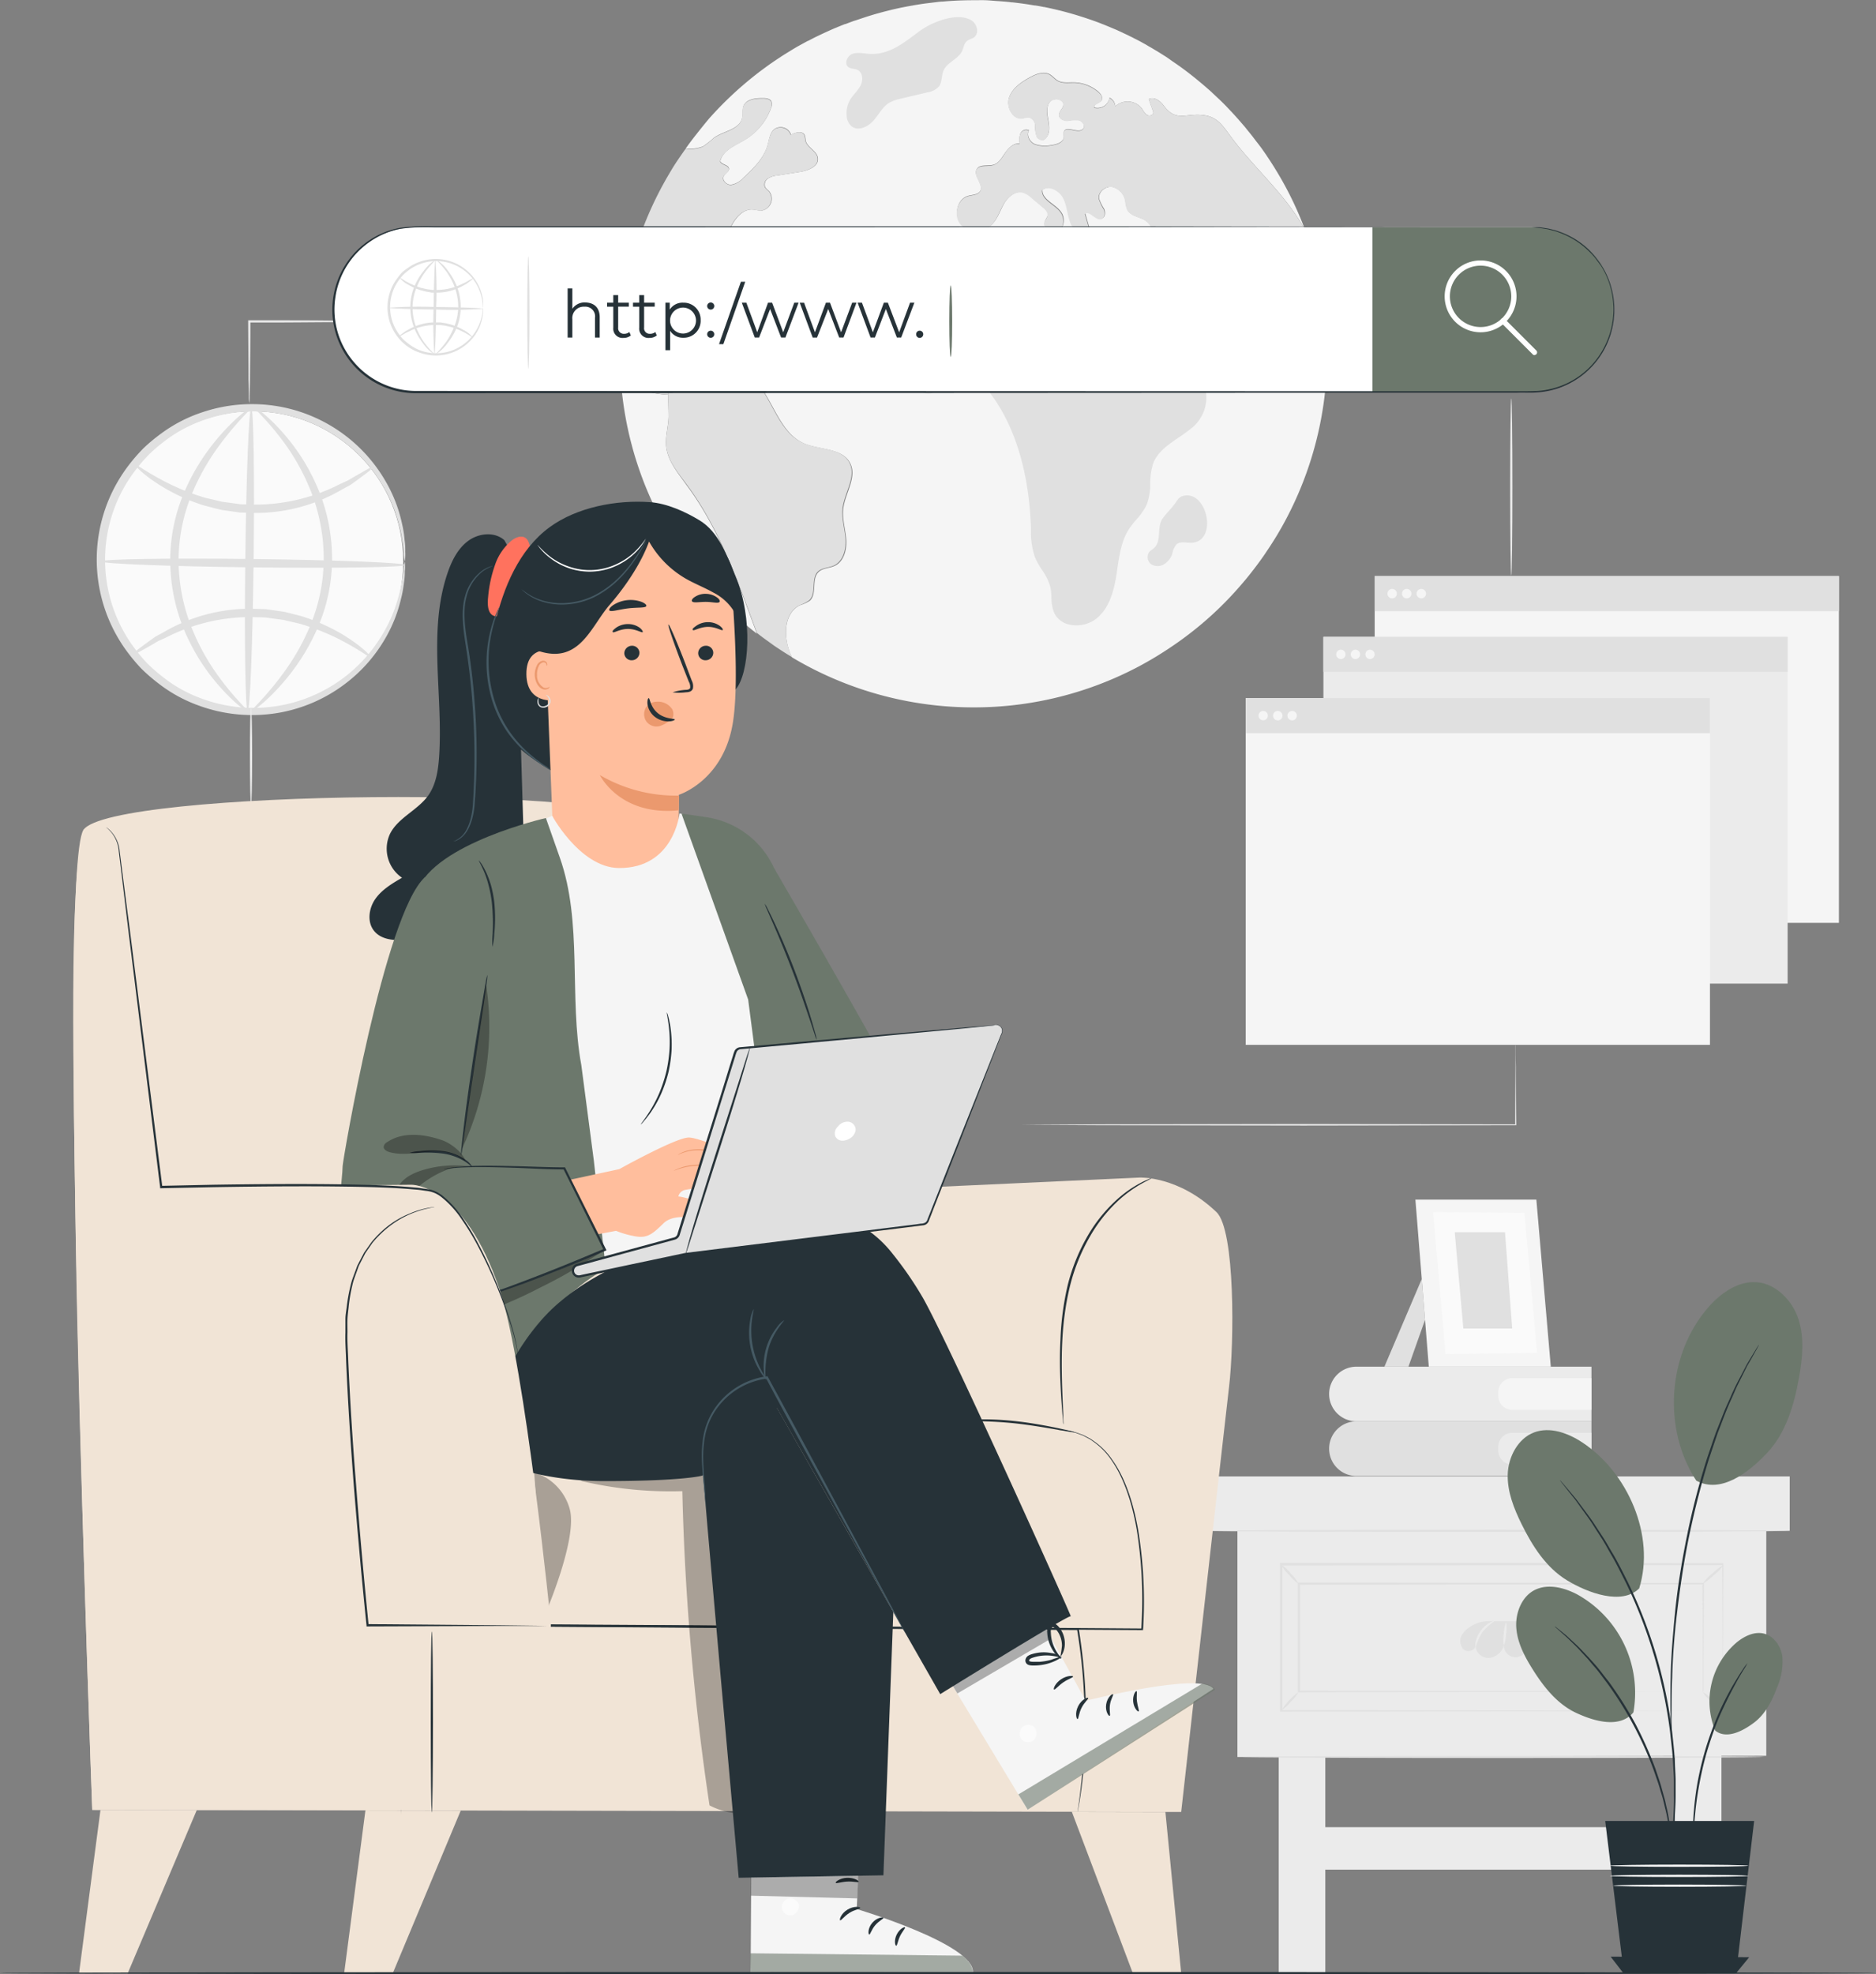 <svg xmlns="http://www.w3.org/2000/svg" viewBox="0 0 433.97 456.59"><rect x="0" y="0" width="433.97" height="456.59" fill="#808080" stroke="none"/><defs><style>.cls-1{fill:#fafafa;}.cls-2{fill:#e0e0e0;}.cls-3{fill:#ebebeb;}.cls-4{fill:#f5f5f5;}.cls-5{fill:#263238;}.cls-6{opacity:0.6;}.cls-7{fill:#6c786c;}.cls-8{fill:#fff;}.cls-9{fill:#f1e4d6;}.cls-10{opacity:0.3;}.cls-11{fill:#455a64;}.cls-12{fill:#ff725e;}.cls-13{fill:#ffbe9d;}.cls-14{fill:#eb996e;}</style></defs><g id="Camada_2" data-name="Camada 2"><g id="Background_Complete" data-name="Background Complete"><circle class="cls-1" cx="58.48" cy="129.92" r="34.81"/><path class="cls-2" d="M93.64,129.85a9.77,9.77,0,0,1-.28-2.23,17.46,17.46,0,0,0-.34-2.68,25.27,25.27,0,0,0-.75-3.6,33.56,33.56,0,0,0-3.86-9.23,34.69,34.69,0,0,0-8.75-9.82A34.37,34.37,0,0,0,47.2,97.13a32.08,32.08,0,0,0-8.71,4.58A38.6,38.6,0,0,0,34.58,105a38.71,38.71,0,0,0-3.39,3.93,34.09,34.09,0,0,0-.48,40.43,40.2,40.2,0,0,0,3.3,4,39,39,0,0,0,3.84,3.35,31.86,31.86,0,0,0,8.6,4.78,34.63,34.63,0,0,0,41.55-14,33.93,33.93,0,0,0,4.08-9.13,27.15,27.15,0,0,0,.83-3.58,18.26,18.26,0,0,0,.4-2.67,9.64,9.64,0,0,1,.33-2.22,9.67,9.67,0,0,1,0,2.25,15.12,15.12,0,0,1-.21,2.73,25.39,25.39,0,0,1-.68,3.68A33.08,33.08,0,0,1,88.92,148a35.08,35.08,0,0,1-9.08,10.15,35.45,35.45,0,0,1-15.13,6.66,35.91,35.91,0,0,1-18.89-1.69,33.59,33.59,0,0,1-9.09-5,41.83,41.83,0,0,1-4.06-3.51,43.29,43.29,0,0,1-3.5-4.22,35.83,35.83,0,0,1,.51-42.67,40.72,40.72,0,0,1,3.59-4.13,41.72,41.72,0,0,1,4.14-3.42,33.87,33.87,0,0,1,9.2-4.76A36,36,0,0,1,65.54,94.2a35.69,35.69,0,0,1,23.81,17.37,33.33,33.33,0,0,1,3.66,9.6,24.34,24.34,0,0,1,.58,3.69,15.59,15.59,0,0,1,.16,2.74A9.75,9.75,0,0,1,93.64,129.85Z"/><path class="cls-2" d="M86.33,108c.08.11-.55.67-1.76,1.59l-2.24,1.65c-.44.32-.91.67-1.43,1l-1.72.93a39.52,39.52,0,0,1-20.59,5.46l-3.13-.1-3-.43c-.49-.08-1-.13-1.46-.23l-1.41-.35c-.92-.24-1.83-.45-2.71-.72a44.31,44.31,0,0,1-8.81-3.93c-4.75-2.78-7.07-5.35-6.9-5.51s2.78,1.91,7.55,4.31a51.8,51.8,0,0,0,8.68,3.43c.84.23,1.72.4,2.61.62l1.35.32,1.4.19,2.87.39,3,.08a42.86,42.86,0,0,0,20-4.74l1.74-.79c.53-.28,1-.59,1.47-.85L84.15,109C85.48,108.23,86.25,107.87,86.33,108Z"/><path class="cls-2" d="M30.65,151.42c-.08-.11.54-.67,1.76-1.6l2.24-1.65c.44-.31.91-.66,1.42-1l1.72-.92a39.59,39.59,0,0,1,20.6-5.46l3.13.1,3,.43c.49.07,1,.13,1.46.22l1.4.36c.93.24,1.84.45,2.72.72a45.17,45.17,0,0,1,8.81,3.92c4.75,2.79,7.07,5.35,6.9,5.52s-2.78-1.91-7.55-4.32a53.06,53.06,0,0,0-8.68-3.42c-.84-.23-1.72-.41-2.61-.62l-1.35-.32-1.4-.19-2.88-.39-3-.08a42.71,42.71,0,0,0-19.95,4.74l-1.74.78c-.53.29-1,.59-1.47.86l-2.38,1.35C31.5,151.17,30.73,151.52,30.65,151.42Z"/><path class="cls-2" d="M93.63,130.67c0,.53-15.75.78-35.16.55s-35.14-.84-35.13-1.38,15.74-.78,35.16-.55S93.64,130.13,93.63,130.67Z"/><path class="cls-2" d="M57.29,164.56c-.53,0-.78-15.74-.55-35.14s.84-35.13,1.38-35.13.78,15.74.55,35.15S57.83,164.57,57.29,164.56Z"/><path class="cls-2" d="M57.29,164.51c-.13.2-4-2.37-8.57-8.26a47.17,47.17,0,0,1-6.43-11.32,42.4,42.4,0,0,1-2.91-15.72,40.14,40.14,0,0,1,3.35-15.63,49.17,49.17,0,0,1,6.72-11.14c4.66-5.78,8.53-8.36,8.67-8.16s-3.31,3.14-7.58,9a52.61,52.61,0,0,0-6.17,11,40.61,40.61,0,0,0-3.06,15A42.44,42.44,0,0,0,44,144.29a50.79,50.79,0,0,0,5.86,11.16C54,161.39,57.49,164.29,57.29,164.51Z"/><path class="cls-2" d="M58.9,94.29c.13-.2,4,2.37,8.58,8.26a47.51,47.51,0,0,1,6.43,11.32,42.4,42.4,0,0,1,2.91,15.72,40.32,40.32,0,0,1-3.35,15.63,49.17,49.17,0,0,1-6.72,11.14c-4.66,5.78-8.53,8.36-8.67,8.16s3.31-3.14,7.58-9a52.61,52.61,0,0,0,6.17-11,40.61,40.61,0,0,0,3.06-15,42.89,42.89,0,0,0-2.65-15.06,50.79,50.79,0,0,0-5.86-11.16C62.23,97.41,58.71,94.51,58.9,94.29Z"/><path class="cls-3" d="M58.07,163.49c.14,0,.26,5.07.26,11.32s-.12,11.33-.26,11.33-.26-5.07-.26-11.33S57.92,163.49,58.07,163.49Z"/><path class="cls-3" d="M84.64,74.37a1.43,1.43,0,0,1-.46.06l-1.34,0-4.91.08c-4.15,0-9.87.08-16.2.08H57.66l.26-.26c0,5.32-.07,10-.09,13.45,0,1.62-.06,3-.08,4a9.19,9.19,0,0,1-.09,1.44,9.19,9.19,0,0,1-.09-1.44c0-1,0-2.34-.08-4,0-3.46-.05-8.13-.08-13.45v-.25h4.33c6.33,0,12.05,0,16.2.08l4.91.08,1.34,0A2.43,2.43,0,0,1,84.64,74.37Z"/><rect class="cls-3" x="295.8" y="405.44" width="10.78" height="50.89"/><rect class="cls-3" x="387.44" y="405.44" width="10.78" height="50.89"/><rect class="cls-3" x="277.97" y="341.46" width="136.04" height="12.58"/><polygon class="cls-3" points="408.59 406.08 286.25 406.35 286.25 354.05 408.59 354.05 408.59 406.08"/><path class="cls-2" d="M414,354.05c0,.13-30.46.24-68,.24s-68-.11-68-.24,30.45-.25,68-.25S414,353.91,414,354.05Z"/><path class="cls-2" d="M408.14,406.34c0,.14-27.19.25-60.72.25s-60.72-.11-60.72-.25,27.18-.24,60.72-.24S408.14,406.21,408.14,406.34Z"/><path class="cls-2" d="M398.5,395.75s0-.21,0-.6,0-1,0-1.74c0-1.54,0-3.78,0-6.69,0-5.83-.05-14.29-.09-24.91l.16.16-102.16.08h0l.24-.24c0,11.79,0,23.23,0,33.94l-.23-.24,73.07.11,21.35.07,5.73,0H398l.52,0H398l-1.46,0-5.68,0-21.3.06-73.23.11h-.24v-.23c0-10.71,0-22.15,0-33.94v-.24h.25l102.16.08h.16v.16c0,10.66-.07,19.16-.09,25,0,2.9,0,5.13,0,6.66,0,.74,0,1.31,0,1.71S398.5,395.75,398.5,395.75Z"/><path class="cls-2" d="M300.39,391.3a9,9,0,0,1-1.78,2.26,8.62,8.62,0,0,1-2.13,1.93,16.25,16.25,0,0,1,3.91-4.19Z"/><path class="cls-2" d="M300.39,366.26a9.54,9.54,0,0,1-2.21-2.05,9.37,9.37,0,0,1-1.84-2.39,9.53,9.53,0,0,1,2.2,2.06A9.43,9.43,0,0,1,300.39,366.26Z"/><path class="cls-2" d="M398.68,361.92a8.77,8.77,0,0,1-2.22,2.35,13.72,13.72,0,0,1-2.55,2,8.88,8.88,0,0,1,2.22-2.36A13.91,13.91,0,0,1,398.68,361.92Z"/><path class="cls-2" d="M398.5,395.75A10.5,10.5,0,0,1,396,393.7a10.78,10.78,0,0,1-2.13-2.4,10.43,10.43,0,0,1,2.47,2.05A10.56,10.56,0,0,1,398.5,395.75Z"/><path class="cls-2" d="M393.91,391.3s0-.16,0-.44,0-.73,0-1.28c0-1.13,0-2.77,0-4.91,0-4.28,0-10.52-.08-18.41l.15.15-93.52.1h0l.25-.25c0,8.61,0,17,0,25l-.24-.24,66.74.11,19.64.06,5.29,0h1.38l.48,0h-.45l-1.35,0-5.24,0-19.58.07-66.91.11h-.24V366h.25l93.52.09h.15v.15c0,7.92-.06,14.19-.08,18.5,0,2.12,0,3.76,0,4.88,0,.54,0,.95,0,1.25S393.91,391.3,393.91,391.3Z"/><path class="cls-2" d="M356.41,376.45a9.7,9.7,0,0,0-2.51-1.15,8,8,0,0,0-2.48-.38h-6.88a7.94,7.94,0,0,0-5.49,2.12,4.79,4.79,0,0,0-.82,1,2.83,2.83,0,0,0,.27,3.37c.88.83,2.69.42,2.84-.78a3,3,0,0,0,3.17,2.81,4,4,0,0,0,3.39-2.93,2.68,2.68,0,0,0,5.34.4c.85,1.11,2.11,2.14,3.56,1.67a2.56,2.56,0,0,0,1.65-1.84A4.12,4.12,0,0,0,356.41,376.45Z"/><path class="cls-3" d="M345.76,374.89a13.76,13.76,0,0,0-2.83,2.58,14.07,14.07,0,0,0-1.59,3.49c-.06,0-.1-.46,0-1.18a6.91,6.91,0,0,1,3.27-4.5C345.29,374.93,345.74,374.83,345.76,374.89Z"/><path class="cls-3" d="M348.4,375.17a8.17,8.17,0,0,1,0,2.74,7.73,7.73,0,0,1-.53,2.68,7.76,7.76,0,0,1,0-2.73A7.88,7.88,0,0,1,348.4,375.17Z"/><path class="cls-3" d="M351.72,375.09s.39.1.8.55a4.32,4.32,0,0,1,1,2.12,8,8,0,0,1,0,2.3c-.08.57-.18.92-.24.92s-.1-.37-.11-.94a13.2,13.2,0,0,0-.15-2.2,5.2,5.2,0,0,0-.76-2C351.94,375.39,351.67,375.15,351.72,375.09Z"/><rect class="cls-3" x="305.4" y="422.58" width="83.83" height="9.82"/><path class="cls-2" d="M368.15,328.72v12.64H313.78a6.32,6.32,0,0,1-6.32-6.32h0a6.32,6.32,0,0,1,6.32-6.32"/><path class="cls-3" d="M349.85,331.37h18.3a0,0,0,0,1,0,0v7.34a0,0,0,0,1,0,0h-18.3a3.28,3.28,0,0,1-3.28-3.28v-.79A3.28,3.28,0,0,1,349.85,331.37Z"/><path class="cls-3" d="M368.15,316.08v12.64H313.78a6.32,6.32,0,0,1-6.32-6.32h0a6.32,6.32,0,0,1,6.32-6.32Z"/><path class="cls-4" d="M349.85,318.73h18.3a0,0,0,0,1,0,0v7.34a0,0,0,0,1,0,0h-18.3a3.28,3.28,0,0,1-3.28-3.28V322A3.28,3.28,0,0,1,349.85,318.73Z"/><polygon class="cls-2" points="328.89 295.8 320.25 316.08 325.81 316.08 329.65 305.25 328.89 295.8"/><polygon class="cls-4" points="355.4 277.44 358.74 316.08 330.52 316.08 327.42 277.44 355.4 277.44"/><polygon class="cls-1" points="352.64 280.51 355.57 312.87 334.38 313.15 331.52 280.32 352.64 280.51"/><polygon class="cls-2" points="348.15 284.99 349.81 307.25 338.51 307.25 336.52 284.99 348.15 284.99"/><path class="cls-5" d="M306.64,73.7c-.09-.93-.2-1.85-.33-2.77S306,69,305.88,68c.16,1,.31,1.93.43,2.9S306.55,72.77,306.64,73.7Z"/><path class="cls-4" d="M299.2,85.19a41.26,41.26,0,0,1-1.51-5.73A3.82,3.82,0,0,0,296,76.9a15.78,15.78,0,0,0-2.06-.47c-2.42-.72-3.08-4.1-5.38-5.15a7.8,7.8,0,0,0-2.3-.48c-3.07-.36-6.24-1.42-8.17-3.83a14.8,14.8,0,0,0-1.89-2.33,2.25,2.25,0,0,0-2.77-.26c.65,1.29,1.28,2.59,1.91,3.87a10.21,10.21,0,0,0,2.15,3.22,3.47,3.47,0,0,0,3.62.78,2.37,2.37,0,0,1,1.21-.43,1.29,1.29,0,0,1,.79.51c1.67,1.85,1.13,4.92-.5,6.81s-4,2.86-6.35,3.78a5,5,0,0,1-2.59.51c-1.6-.3-2.46-2.05-2.92-3.62-1.05-3.47-1.56-7.23-3.71-10.16a12.69,12.69,0,0,1-1.95-2.84c-.44-1.16-.34-2.52-1-3.54s-2.26-1.7-2.37-3a2.37,2.37,0,0,1,1.52-2.09c.83-.4,1.76-.52,2.61-.87.34-.14.72-.39.73-.75,0-.55-.75-.77-.95-1.27s.38-1.1.63-1.66c.53-1.27-.79-2.55-2.08-3.07s-2.81-.89-3.4-2.13a7.65,7.65,0,0,1-.42-1.85,4,4,0,0,0-3-3.35c-1.59-.25-3.35,1.16-3.09,2.74a11.54,11.54,0,0,0,1.15,2.34c.36.8.26,2-.57,2.25-1.36.42-2.66-2.07-3.8-1.21.46,1.59.91,3.18,1.38,4.79-1.79.9-3.92-.74-4.69-2.61s-.79-4-1.69-5.76-3.36-3.13-4.91-1.86c-.08,2.3,3,3.23,4.31,5.1,1,1.35.83,3.53-.61,4.39s-3.69-.64-3.14-2.2c.19-.55.64-1,.7-1.58s-.56-1.31-1.12-1.78l-2.6-2.18a5.48,5.48,0,0,0-1.85-1.17c-1.79-.52-3.58.93-4.52,2.53s-1.48,3.48-2.78,4.81c-1.88,1.94-5.44,2.06-7.2,0S221.36,46,224,45.28c1-.27,2.23-.25,2.75-1.11.9-1.54-1.69-3.51-.79-5.07.68-1.19,2.5-.64,3.82-1s2-1.73,2.82-2.87,2-2.26,3.31-2a4.19,4.19,0,0,1,.15-2.36,1.44,1.44,0,0,1,2-.73c-.66,1.09.13,2.61,1.28,3.15a7.06,7.06,0,0,0,3.77.27c1.27-.15,2.86-.62,3-1.89a4.66,4.66,0,0,1,0-1.24c.56-1.52,3.35.57,4.43-.65.62-.63-.06-1.76-.93-2a9.73,9.73,0,0,0-2.63.13c-.88,0-2-.42-2-1.31s.94-1.48,1-2.34c.17-1.45-2.29-1.82-3.16-.65s-.56,2.8-.3,4.24.4,3.13-.66,4.14c-.45.69-1.63.32-2-.4a5.8,5.8,0,0,1-.37-2.42,2.1,2.1,0,0,0-1.23-2,4.25,4.25,0,0,0-1.72.19c-2.26.27-3.82-2.64-3.11-4.79s2.74-3.55,4.72-4.65c1.45-.8,3.25-1.55,4.69-.74.67.38,1.14,1,1.8,1.42,1.14.67,2.55.42,3.86.45a9,9,0,0,1,5.63,2.19c.58.53,1.13,1.41.68,2s-1.91.82-1.66,1.61a2.81,2.81,0,0,0,3.52-2.27A2.37,2.37,0,0,1,258,24.59a4.19,4.19,0,0,1,6.15.5,5.18,5.18,0,0,0,1.14,1.47c.52.33,1.42.17,1.49-.44a1.24,1.24,0,0,0-.11-.57c-.31-.88-.63-1.75-.94-2.62,1.2-.65,2.63.36,3.44,1.45,3,4.05,5.2,1.62,9.47,2.28,2.89.44,4.16,2.29,5.79,4.53,5,6.89,11.6,12.54,16.14,19.74.48.75.92,1.51,1.34,2.29-.08-.2-.15-.39-.22-.59a79.26,79.26,0,0,0-6.61-13.42c-.55-.91-1.12-1.8-1.71-2.68-.36-.55-.73-1.1-1.11-1.63-.48-.7-1-1.38-1.49-2s-.8-1.07-1.22-1.59-.58-.73-.88-1.09-.64-.82-1-1.22l-1.08-1.25c-.11-.13-.22-.26-.35-.39-.38-.44-.78-.87-1.18-1.3a.49.49,0,0,0-.12-.13l-.33-.35c-.33-.36-.68-.71-1-1.06-.56-.57-1.13-1.14-1.71-1.68s-1-.93-1.48-1.39-.88-.8-1.33-1.19-.88-.76-1.34-1.14-1.1-.92-1.67-1.37h0c-1.57-1.26-3.19-2.45-4.84-3.56L270,13.31c-.42-.28-.85-.54-1.26-.8s-.84-.53-1.27-.78-.85-.52-1.28-.76-.69-.4-1-.59c-.18-.11-.35-.2-.53-.29-.73-.42-1.49-.82-2.24-1.19q-.56-.3-1.14-.57c-.48-.25-1-.48-1.46-.7a1.13,1.13,0,0,0-.22-.11l-1.33-.61-1.91-.8c-.72-.3-1.45-.59-2.18-.87s-1.64-.6-2.47-.88-1.67-.55-2.51-.81-1.68-.49-2.54-.73c-1.68-.45-3.39-.85-5.11-1.2a.32.32,0,0,1-.09,0c-.66-.13-1.32-.26-2-.36l-.13,0-.88-.14c-1.23-.21-2.47-.37-3.73-.52l-.45-.05c-.37,0-.73-.08-1.1-.11-.83-.08-1.66-.15-2.5-.2S228.87.08,228,.05s-1.84,0-2.76,0c-2.43,0-4.84.1-7.22.32-.57,0-1.13.09-1.69.16l-1.75.21c-.58.07-1.16.15-1.73.24s-1.15.18-1.74.29-1,.17-1.48.27c-1.22.23-2.43.49-3.62.78l-1.67.42-1.66.46c-.91.26-1.81.54-2.7.83h0l-2.18.73-.05,0c-.74.26-1.45.53-2.18.81l-.11,0c-.66.26-1.32.53-2,.81-.82.33-1.62.7-2.41,1.06s-1.33.62-2,.94-1.4.7-2.09,1.07l-.07,0c-.66.35-1.32.72-2,1.09s-1.34.77-2,1.18h0c-.62.38-1.23.75-1.84,1.14-.23.14-.45.3-.68.45-.65.42-1.27.84-1.91,1.28s-1.52,1.09-2.28,1.65-1.3,1-1.94,1.5a82.24,82.24,0,0,0-10.18,9.65C163,28.65,162,29.9,161,31.17c-.86,1.08-1.68,2.18-2.47,3.32-.72,1-1.4,2-2.07,3,.67-1,1.35-2,2.07-3,.2,0,.41-.05.62-.06a9.45,9.45,0,0,0,3.44-.56,19.86,19.86,0,0,0,2.54-2c2.25-1.6,5.94-1.9,6.55-4.59.21-.91,0-1.89.3-2.76.63-1.62,2.8-1.85,4.53-1.83.74,0,1.61.11,1.94.76a1.8,1.8,0,0,1-.08,1.5,14.07,14.07,0,0,1-5.94,7.3c-2.25,1.37-5.19,2.43-5.81,5,.31.87,1.89.8,2,1.71.09.72-.84,1.1-1.18,1.75-.49.94.63,2.09,1.71,2a4.76,4.76,0,0,0,2.76-1.55c2.35-2.19,4.83-4.55,5.68-7.65.36-1.29.49-2.79,1.53-3.64A2.53,2.53,0,0,1,183,31.17c1-.57,2.62-1,3.15.06a5.58,5.58,0,0,1,.22,1.22c.34,1.66,2.6,2.41,2.84,4.08.27,1.93-2.2,2.92-4.13,3.22l-5.25.83a4.92,4.92,0,0,0-2.17.7,1.7,1.7,0,0,0-.65,2,5,5,0,0,0,.91.93,2.79,2.79,0,0,1-1.79,4.51c-.7,0-1.39-.23-2.09-.26-2.07-.09-3.71,1.74-4.7,3.56s-1.72,3.91-3.38,5.16c-2.66,2-7.26,1.54-8.55,4.62a7.32,7.32,0,0,0,0,4,5.38,5.38,0,0,1-.48,3.9c-.77,1.09-2.76,1.32-3.33.1a3,3,0,0,1-.08-1.72q.47-2.86.91-5.75c.22-1.42.41-3-.43-4.18-1.18-1.63-3.82-1.48-5.35-.17s-2.15,3.36-2.57,5.31a23.05,23.05,0,0,1-1.48,5.15h0q-.4,2.41-.66,4.89c-.17,1.68-.28,3.35-.35,5.06a7.31,7.31,0,0,0,.66-.62c.82-.84,2.46-4.41,3.94-2.66a1.32,1.32,0,0,1,0,1.62c-.45.58-1.36.71-1.71,1.35s.17,1.68.87,2.17a7.68,7.68,0,0,1,2.05,1.53c.94,1.36,0,3.42,1,4.81.79,1.19,2.47,1.26,3.91,1.42l.49.08c.4-2.85,1.73-5.17,5.62-6,5.36-1.22,12.4,3.22,15.42,7.26,3.37,4.52,5,10.92,10.11,13.19,3.69,1.61,8.94,1,10.74,4.64,1.6,3.24-1.2,6.88-1.62,10.47-.27,2.37.5,4.72.68,7.09s-.53,5.16-2.69,6.15c-1.2.55-2.72.48-3.69,1.39-1.72,1.63-.31,5-2,6.63A9,9,0,0,1,185,140c-3.87,2-3.77,7.65-2,11.6l.2.42a81.84,81.84,0,0,0,42,11.58,81.38,81.38,0,0,0,38.39-9.55h0a82.78,82.78,0,0,0,7.24-4.37A80.27,80.27,0,0,0,281,141.62a79.25,79.25,0,0,0,6.21-6.49c1.38-1.58,2.67-3.23,3.91-4.91.64-.87,1.26-1.73,1.84-2.63a77.28,77.28,0,0,0,4.88-8.17,81.6,81.6,0,0,0,8.42-26.63c.25-1.84.44-3.71.57-5.58a4.72,4.72,0,0,1-3.29,1.46C301.61,88.64,300,87,299.2,85.19Z"/><path class="cls-4" d="M154.11,103.31c-.26-2.34.51-4.68.55-7,0-1.63-.09-3.36-.11-5a23.28,23.28,0,0,1-4.16-.58,1.24,1.24,0,0,1-.76-.39,1.44,1.44,0,0,1-.17-.87c-.11-1.84-1.88-3-3.47-4a14.16,14.16,0,0,0-2.53-1.25,5.33,5.33,0,0,0,0,.57,81.3,81.3,0,0,0,5.2,26,78,78,0,0,0,5,10.72c.8,1.49,1.68,3,2.6,4.39,1.14,1.78,2.33,3.51,3.61,5.18s2.46,3.18,3.8,4.68a79.23,79.23,0,0,0,5.79,6c1.8,1.69,3.67,3.28,5.63,4.79-4.47-12-8.68-24.22-16.32-34.42C156.79,109.35,154.48,106.63,154.11,103.31Z"/><path class="cls-5" d="M143.45,80.33c0,.49,0,1,0,1.48s0,.8,0,1.19c0-.39,0-.79,0-1.19S143.44,80.82,143.45,80.33Z"/><g class="cls-6"><path class="cls-5" d="M179.69,149.76c.68.47,1.38.92,2.09,1.36.49.31,1,.61,1.49.91-.51-.3-1-.6-1.49-.91C181.07,150.68,180.37,150.23,179.69,149.76Z"/></g><path class="cls-2" d="M249,144.63a7.1,7.1,0,0,1-1.53-.16,5,5,0,0,1-3.61-2.74,9.23,9.23,0,0,1-.63-3.56,14.23,14.23,0,0,0-.26-2.44,12.92,12.92,0,0,0-1.92-3.91,17.32,17.32,0,0,1-1.66-3,18.06,18.06,0,0,1-.9-6.2v-.5C238,107.71,234,96,226.86,88.31a7.77,7.77,0,0,0-3.51-2.48,4.38,4.38,0,0,0-4.51,1.55,10.28,10.28,0,0,0-.68,1.11A6.13,6.13,0,0,1,217,90.18a3.37,3.37,0,0,1-2.88.78,5.21,5.21,0,0,1-3.59-2.48c-1.27-2.24-1-5-.86-7.21l.74-8.93c.11-1.38.27-3.27,1.39-4.56a7.51,7.51,0,0,1,3.32-1.9,10.08,10.08,0,0,0,2.56-1.23c1.43-1.07,2.06-2.77,2.74-4.56a19,19,0,0,1,1.3-3,5.52,5.52,0,0,1,5.13-2.52,2.42,2.42,0,0,1,1.88,1.26,5.59,5.59,0,0,1,3.33-3c3-.85,6.57,1.49,10.05,3.75,3.19,2.07,6.19,4,8.55,3.59.59-.11,1.2-.28,1.78-.44a9.32,9.32,0,0,1,3.84-.53c3.44.48,5.2,4.21,6.34,7.41l5.59,15.62c.7,2,1.6,4.08,3.45,4.8a7.07,7.07,0,0,0,2.33.34,7.73,7.73,0,0,1,2.43.35A3.9,3.9,0,0,1,279,90.86a9.11,9.11,0,0,1-3,7.86h0a37.32,37.32,0,0,1-3.27,2.42c-2.53,1.72-4.92,3.34-5.95,6a14.55,14.55,0,0,0-.69,4.57,14.21,14.21,0,0,1-.79,4.92,14.22,14.22,0,0,1-2.44,3.54,23.19,23.19,0,0,0-1.62,2.08c-1.79,2.69-2.29,6-2.77,9.28l-.18,1.24c-.56,3.6-1.53,7.62-4.46,10.13A7.47,7.47,0,0,1,249,144.63Z"/><g class="cls-6"><path class="cls-5" d="M143.5,78.4h0c0,.16,0,.3,0,.46,0,.48,0,1,0,1.47,0-.49,0-1,0-1.47C143.48,78.7,143.49,78.56,143.5,78.4Z"/></g><g class="cls-6"><path class="cls-5" d="M143.44,83c0,.4,0,.81,0,1.2h0C143.45,83.81,143.45,83.4,143.44,83Z"/></g><path class="cls-2" d="M154.69,88.09,154.2,88c-1.44-.16-3.12-.23-3.91-1.42-.92-1.39,0-3.45-1-4.81a7.68,7.68,0,0,0-2.05-1.53c-.7-.49-1.29-1.42-.87-2.17s1.26-.77,1.71-1.35a1.32,1.32,0,0,0,0-1.62c-1.48-1.75-3.12,1.82-3.94,2.66a7.31,7.31,0,0,1-.66.62h0c0,.16,0,.3,0,.46,0,.48,0,1,0,1.47s0,1,0,1.48,0,.8,0,1.19,0,.81,0,1.2A14.16,14.16,0,0,1,146,85.45c1.59.91,3.36,2.13,3.47,4a1.44,1.44,0,0,0,.17.87,1.24,1.24,0,0,0,.76.39,23.28,23.28,0,0,0,4.16.58"/><path class="cls-2" d="M154.55,91.26c0,1.64.14,3.37.11,5,0,2.37-.81,4.71-.55,7,.37,3.32,2.68,6,4.68,8.71,7.64,10.2,11.85,22.43,16.32,34.42h0c.83.67,1.67,1.29,2.53,1.9.67.48,1.35,1,2,1.42s1.38.92,2.09,1.36c.49.31,1,.61,1.49.91l-.2-.42c-1.8-4-1.9-9.65,2-11.6a9,9,0,0,0,2.19-1.15c1.72-1.63.31-5,2-6.63,1-.91,2.49-.84,3.69-1.39,2.16-1,2.86-3.77,2.69-6.15s-.95-4.72-.68-7.09c.42-3.59,3.22-7.23,1.62-10.47-1.8-3.61-7.05-3-10.74-4.64-5.15-2.27-6.74-8.67-10.11-13.19-3-4-10.06-8.48-15.42-7.26-3.89.88-5.22,3.2-5.62,6"/><path class="cls-2" d="M148.56,58c1.53-1.31,4.17-1.46,5.35.17.84,1.17.65,2.76.43,4.18q-.45,2.88-.91,5.75a3,3,0,0,0,.08,1.72c.57,1.22,2.56,1,3.33-.1a5.38,5.38,0,0,0,.48-3.9,7.32,7.32,0,0,1,0-4c1.29-3.08,5.89-2.62,8.55-4.62,1.66-1.25,2.4-3.33,3.38-5.16s2.63-3.65,4.7-3.56c.7,0,1.39.29,2.09.26a2.79,2.79,0,0,0,1.79-4.51,5,5,0,0,1-.91-.93,1.7,1.7,0,0,1,.65-2,4.92,4.92,0,0,1,2.17-.7l5.25-.83c1.93-.3,4.4-1.29,4.13-3.22-.24-1.67-2.5-2.42-2.84-4.08a5.58,5.58,0,0,0-.22-1.22c-.53-1.06-2.12-.63-3.15-.06a2.53,2.53,0,0,0-3.84-1.23c-1,.85-1.17,2.35-1.53,3.64-.85,3.1-3.33,5.46-5.68,7.65a4.76,4.76,0,0,1-2.76,1.55c-1.08,0-2.2-1.1-1.71-2,.34-.65,1.27-1,1.18-1.75-.13-.91-1.71-.84-2-1.71.62-2.57,3.56-3.63,5.81-5a14.07,14.07,0,0,0,5.94-7.3,1.8,1.8,0,0,0,.08-1.5c-.33-.65-1.2-.76-1.94-.76-1.73,0-3.9.21-4.53,1.83-.34.87-.09,1.85-.3,2.76-.61,2.69-4.3,3-6.55,4.59a19.86,19.86,0,0,1-2.54,2,9.45,9.45,0,0,1-3.44.56c-.21,0-.42,0-.62.06-.72,1-1.4,2-2.07,3s-1.29,2.07-1.91,3.12a81.47,81.47,0,0,0-7.1,15.83q-.94,2.89-1.68,5.9t-1.23,6.07A23.05,23.05,0,0,0,146,63.29C146.41,61.34,147.05,59.29,148.56,58Z"/><path class="cls-2" d="M217.2,20c.77-1,.55-2.47,1.05-3.64.83-2,3.42-2.65,4.32-4.57.34-.74.43-1.64,1-2.19s1.25-.55,1.79-1c1.2-.93.7-3-.58-3.85-3.21-2.05-9.11.32-11.89,2.33-3.56,2.58-7,5.68-11.79,5.38-1.31-.08-2.67-.44-3.9,0s-2,2.3-.92,3.08c.59.43,1.42.31,2.08.62,1.22.57,1.34,2.34.75,3.54s-1.67,2.12-2.38,3.26a6.19,6.19,0,0,0-.88,3.75A3.42,3.42,0,0,0,197,29.21c1.48,1.18,3.72.17,5-1.25s2.11-3.24,3.73-4.21a9.56,9.56,0,0,1,2.66-.93l6.19-1.47A4.45,4.45,0,0,0,217.2,20Z"/><g class="cls-6"><path class="cls-5" d="M307,80.68c0-1.18,0-2.35-.1-3.51.06,1.16.1,2.33.1,3.51,0,.38,0,.75,0,1.13,0,1.81-.07,3.6-.17,5.38.1-1.78.17-3.57.17-5.38C307,81.43,307,81.06,307,80.68Z"/></g><g class="cls-6"><path class="cls-5" d="M301.9,53.23c.39,1,.75,2.08,1.1,3.13-.35-1-.71-2.09-1.1-3.13,0,0,0,0,0,0h0Z"/></g><path class="cls-2" d="M307,80.68c0-1.18,0-2.35-.1-3.51s-.16-2.32-.27-3.47c-.09-.93-.2-1.85-.33-2.77S306,69,305.88,68A77.35,77.35,0,0,0,304,59.54c-.31-1.07-.63-2.13-1-3.18s-.71-2.09-1.1-3.13h0c-.42-.78-.86-1.54-1.34-2.29-4.54-7.2-11.14-12.85-16.14-19.74-1.63-2.24-2.9-4.09-5.79-4.53-4.27-.66-6.44,1.77-9.47-2.28-.81-1.09-2.24-2.1-3.44-1.45.31.87.63,1.74.94,2.62a1.24,1.24,0,0,1,.11.57c-.07.61-1,.77-1.49.44a5.18,5.18,0,0,1-1.14-1.47,4.19,4.19,0,0,0-6.15-.5,2.37,2.37,0,0,0-1.36-1.92,2.81,2.81,0,0,1-3.52,2.27c-.25-.79,1.16-.93,1.66-1.61s-.1-1.51-.68-2a9,9,0,0,0-5.63-2.19c-1.31,0-2.72.22-3.86-.45-.66-.39-1.13-1-1.8-1.42-1.44-.81-3.24-.06-4.69.74-2,1.1-4,2.49-4.72,4.65s.85,5.06,3.11,4.79a4.25,4.25,0,0,1,1.72-.19,2.1,2.1,0,0,1,1.23,2,5.8,5.8,0,0,0,.37,2.42c.39.72,1.57,1.09,2,.4,1.06-1,.94-2.71.66-4.14s-.55-3.06.3-4.24,3.33-.8,3.16.65c-.1.86-1.07,1.48-1,2.34s1.12,1.35,2,1.31a9.73,9.73,0,0,1,2.63-.13c.87.21,1.55,1.34.93,2-1.08,1.22-3.87-.87-4.43.65a4.66,4.66,0,0,0,0,1.24c-.1,1.27-1.69,1.74-3,1.89a7.06,7.06,0,0,1-3.77-.27c-1.15-.54-1.94-2.06-1.28-3.15a1.44,1.44,0,0,0-2,.73,4.19,4.19,0,0,0-.15,2.36c-1.34-.3-2.55.84-3.31,2s-1.52,2.46-2.82,2.87-3.14-.15-3.82,1c-.9,1.56,1.69,3.53.79,5.07-.52.86-1.76.84-2.75,1.11-2.6.74-3.51,4.54-1.73,6.58s5.32,1.91,7.2,0c1.3-1.33,1.83-3.21,2.78-4.81s2.73-3.05,4.52-2.53a5.48,5.48,0,0,1,1.85,1.17l2.6,2.18c.56.47,1.17,1,1.12,1.78s-.51,1-.7,1.58c-.55,1.56,1.72,3,3.14,2.2s1.58-3,.61-4.39c-1.34-1.87-4.39-2.8-4.31-5.1,1.55-1.27,4,.06,4.91,1.86s.93,3.91,1.69,5.76,2.9,3.51,4.69,2.61c-.47-1.61-.92-3.2-1.38-4.79,1.14-.86,2.44,1.63,3.8,1.21.83-.26.93-1.45.57-2.25A11.54,11.54,0,0,1,254.17,46c-.26-1.58,1.5-3,3.09-2.74a4,4,0,0,1,3,3.35,7.65,7.65,0,0,0,.42,1.85c.59,1.24,2.14,1.62,3.4,2.13s2.61,1.8,2.08,3.07c-.25.56-.83,1.09-.63,1.66s.95.72.95,1.27c0,.36-.39.61-.73.75-.85.35-1.78.47-2.61.87a2.37,2.37,0,0,0-1.52,2.09c.11,1.3,1.65,1.92,2.37,3s.6,2.38,1,3.54A12.69,12.69,0,0,0,267,69.65c2.15,2.93,2.66,6.69,3.71,10.16.46,1.57,1.32,3.32,2.92,3.62a5,5,0,0,0,2.59-.51c2.32-.92,4.73-1.9,6.35-3.78s2.17-5,.5-6.81a1.29,1.29,0,0,0-.79-.51,2.37,2.37,0,0,0-1.21.43,3.47,3.47,0,0,1-3.62-.78,10.21,10.21,0,0,1-2.15-3.22c-.63-1.28-1.26-2.58-1.91-3.87a2.25,2.25,0,0,1,2.77.26A14.8,14.8,0,0,1,278.06,67c1.93,2.41,5.1,3.47,8.17,3.83a7.8,7.8,0,0,1,2.3.48c2.3,1,3,4.43,5.38,5.15a15.78,15.78,0,0,1,2.06.47,3.82,3.82,0,0,1,1.72,2.56,41.26,41.26,0,0,0,1.51,5.73c.79,1.81,2.41,3.45,4.38,3.48a4.72,4.72,0,0,0,3.29-1.46v0c.1-1.78.17-3.57.17-5.38C307,81.43,307,81.06,307,80.68Z"/><path class="cls-2" d="M273.9,114.64c-1.22.24-1.47,1-2.13,1.86-.86,1.18-2.1,2.35-2.88,3.51-1.33,2-.13,5-1.88,6.69-.36.34-.82.56-1.14.93a2.06,2.06,0,0,0,.42,2.86,2.81,2.81,0,0,0,3,0A4.44,4.44,0,0,0,271.2,128a4.41,4.41,0,0,1,.95-2.09c1-.88,2.56-.23,3.88-.41C281.64,124.7,279.23,113.59,273.9,114.64Z"/><rect class="cls-4" x="318" y="133.24" width="107.39" height="80.19"/><rect class="cls-2" x="318" y="133.24" width="107.39" height="8.1"/><path class="cls-4" d="M323.13,137.29a1.09,1.09,0,1,1-1.09-1.08A1.08,1.08,0,0,1,323.13,137.29Z"/><path class="cls-4" d="M326.5,137.29a1.09,1.09,0,1,1-1.09-1.08A1.08,1.08,0,0,1,326.5,137.29Z"/><path class="cls-4" d="M329.87,137.29a1.09,1.09,0,1,1-1.08-1.08A1.08,1.08,0,0,1,329.87,137.29Z"/><rect class="cls-3" x="306.14" y="147.29" width="107.39" height="80.19"/><rect class="cls-2" x="306.14" y="147.29" width="107.39" height="8.1"/><path class="cls-4" d="M311.26,151.34a1.08,1.08,0,1,1-1.08-1.08A1.08,1.08,0,0,1,311.26,151.34Z"/><path class="cls-4" d="M314.63,151.34a1.08,1.08,0,1,1-1.08-1.08A1.08,1.08,0,0,1,314.63,151.34Z"/><circle class="cls-4" cx="316.92" cy="151.34" r="1.08"/><rect class="cls-4" x="288.17" y="161.46" width="107.39" height="80.19"/><rect class="cls-2" x="288.17" y="161.46" width="107.39" height="8.1"/><path class="cls-4" d="M293.29,165.51a1.08,1.08,0,1,1-1.08-1.08A1.08,1.08,0,0,1,293.29,165.51Z"/><path class="cls-4" d="M296.67,165.51a1.09,1.09,0,1,1-1.09-1.08A1.08,1.08,0,0,1,296.67,165.51Z"/><path class="cls-4" d="M300,165.51a1.09,1.09,0,1,1-1.09-1.08A1.08,1.08,0,0,1,300,165.51Z"/><path class="cls-3" d="M350.62,241.65a1.34,1.34,0,0,1,0,.32c0,.24,0,.55,0,.94,0,.87,0,2.09.05,3.64,0,3.21,0,7.8.08,13.51v.18h-.18l-49,.08L254,260.24l-14.44-.08-3.93-.05-1,0a1.35,1.35,0,0,1-.35,0l.35,0,1,0,3.93,0,14.44-.09,47.67-.07,49,.08-.18.18c0-5.71.07-10.3.09-13.51,0-1.55,0-2.77,0-3.64,0-.39,0-.7,0-.94A2,2,0,0,1,350.62,241.65Z"/><path class="cls-3" d="M349.6,133.12c-.15,0-.26-9.18-.26-20.49s.11-20.49.26-20.49.26,9.17.26,20.49S349.74,133.12,349.6,133.12Z"/></g><g id="Plant"><path class="cls-7" d="M392.41,342.46c-7.84-12-6.7-29.13,2.67-40,2.91-3.37,7-6.29,11.4-5.91s8.2,4.28,9.58,8.62.9,9,.09,13.52c-1.14,6.28-3,12.7-7.39,17.36s-10.75,9.45-16.35,6.39"/><path class="cls-7" d="M396.75,400.2a17.93,17.93,0,0,1,5-20.36c1.8-1.47,4.16-2.61,6.41-2s3.83,2.94,4.15,5.3a14.77,14.77,0,0,1-1.18,7c-1.15,3.13-2.72,6.27-5.38,8.27s-6.39,3.9-9,1.82"/><path class="cls-7" d="M377.84,396.08a26,26,0,0,0-13.08-27.38c-3-1.55-6.66-2.47-9.68-1s-4.56,5.3-4.32,8.74,1.9,6.62,3.73,9.54c2.56,4.1,5.69,8.08,10.06,10.14s10.21,3.64,13.29-.08"/><path class="cls-7" d="M379.2,367.32c3.75-12.12-2.62-26.81-13.23-33.76-3.29-2.16-7.46-3.66-11.14-2.26s-5.93,5.64-6.05,9.67,1.43,7.92,3.21,11.53c2.5,5.07,5.68,10.07,10.52,13s12.67,5.82,16.69,1.85"/><path class="cls-5" d="M386.74,426.55a2.66,2.66,0,0,1-.13-.59c-.06-.44-.14-1-.25-1.69-.05-.37-.11-.78-.17-1.22s-.18-.93-.28-1.44c-.19-1-.4-2.22-.74-3.5-.15-.64-.31-1.32-.48-2s-.42-1.42-.64-2.16c-.4-1.51-1-3.06-1.56-4.72a83.1,83.1,0,0,0-10.73-20c-1.08-1.39-2-2.74-3.07-3.91l-1.45-1.72-1.42-1.53c-.88-1-1.75-1.81-2.5-2.55-.38-.36-.72-.71-1.05-1l-.92-.81-1.27-1.15a2.53,2.53,0,0,1-.42-.42,2.23,2.23,0,0,1,.48.34l1.34,1.08.95.78,1.08,1c.78.72,1.67,1.53,2.58,2.51l1.44,1.51L369,385c1.05,1.17,2,2.52,3.13,3.91a86.34,86.34,0,0,1,6.13,9.67,88.5,88.5,0,0,1,4.67,10.45c.55,1.67,1.13,3.24,1.52,4.76.21.75.41,1.48.61,2.18s.31,1.39.46,2c.32,1.29.5,2.48.67,3.53.08.52.16,1,.23,1.45s.09.86.13,1.23c.06.7.12,1.26.16,1.71A3.41,3.41,0,0,1,386.74,426.55Z"/><path class="cls-5" d="M386.46,428.72a.73.73,0,0,1,0-.24c0-.19,0-.42.05-.7.06-.66.15-1.56.25-2.69.06-.59.12-1.24.19-1.95s.07-1.48.12-2.32c.06-1.66.22-3.55.16-5.65,0-1.05,0-2.15,0-3.29s-.12-2.33-.18-3.56c-.09-2.47-.42-5.08-.72-7.84a111.89,111.89,0,0,0-10.2-34.42c-1.26-2.47-2.4-4.84-3.68-6.95-.62-1.07-1.17-2.12-1.79-3.09l-1.78-2.77c-1.09-1.79-2.26-3.29-3.22-4.65-.49-.67-.93-1.31-1.36-1.88l-1.22-1.52-1.68-2.12-.42-.56c-.1-.13-.14-.2-.13-.21l.17.17.46.53,1.76,2.06,1.25,1.5c.45.56.9,1.19,1.4,1.86,1,1.35,2.18,2.84,3.29,4.62l1.82,2.76c.62,1,1.19,2,1.82,3.08,1.3,2.11,2.46,4.49,3.73,7a109.38,109.38,0,0,1,10.25,34.56c.29,2.77.61,5.4.67,7.87.05,1.24.15,2.43.15,3.58s0,2.25,0,3.3c0,2.11-.15,4-.24,5.67-.05.84-.09,1.61-.15,2.32s-.17,1.36-.24,1.95c-.15,1.13-.26,2-.35,2.68,0,.28-.07.51-.1.7S386.47,428.72,386.46,428.72Z"/><path class="cls-5" d="M406.88,311.05a1.55,1.55,0,0,1-.1.22l-.34.63-1.34,2.4c-.29.52-.64,1.08-1,1.73l-1.05,2.11-1.21,2.42c-.41.86-.79,1.8-1.23,2.77s-.89,2-1.32,3.07-.86,2.21-1.3,3.37c-.23.59-.46,1.18-.69,1.79l-.63,1.86c-.43,1.26-.86,2.56-1.31,3.9-1.67,5.37-3.24,11.36-4.57,17.71s-2.19,12.5-2.86,18.09-1,10.65-1.11,14.91c-.11,2.12-.13,4.05-.14,5.74s0,3.15,0,4.34,0,2.07,0,2.74v.72a1.1,1.1,0,0,1,0,.24.92.92,0,0,1,0-.24l-.05-.71c0-.67-.07-1.59-.13-2.75s-.09-2.65-.09-4.34,0-3.62.06-5.76c.07-4.26.45-9.33,1-14.95s1.53-11.74,2.83-18.13,2.92-12.37,4.62-17.76c.45-1.33.9-2.63,1.33-3.9l.65-1.86c.23-.61.47-1.2.7-1.79l1.33-3.37c.45-1.08.93-2.09,1.36-3.07s.85-1.9,1.27-2.76.86-1.66,1.25-2.41l1.09-2.1c.34-.64.7-1.2,1-1.71.61-1,1.08-1.78,1.43-2.35l.38-.6A.81.81,0,0,1,406.88,311.05Z"/><path class="cls-5" d="M404.21,384.65a10.32,10.32,0,0,1-.83,1.47c-.58.92-1.36,2.27-2.29,4s-1.94,3.76-3,6.09-2,5-2.88,7.78-1.51,5.55-2,8.06-.8,4.78-1,6.71-.3,3.48-.35,4.56a11.51,11.51,0,0,1-.13,1.68,9.69,9.69,0,0,1-.07-1.68c0-1.09,0-2.66.19-4.6a67.37,67.37,0,0,1,.89-6.76,74.4,74.4,0,0,1,2-8.12,75.18,75.18,0,0,1,2.94-7.82,67.81,67.81,0,0,1,3.09-6.08c1-1.68,1.8-3,2.43-3.9A12.7,12.7,0,0,1,404.21,384.65Z"/><polygon class="cls-5" points="371.33 421.15 405.78 421.15 401.62 456.33 375.63 456.33 371.33 421.15"/><polygon class="cls-5" points="372.59 452.53 375.52 456.33 401.62 456.33 404.63 452.66 372.59 452.53"/><path class="cls-1" d="M404.44,431.5c0,.14-7.15.25-16,.25s-16-.11-16-.25,7.15-.26,16-.26S404.44,431.35,404.44,431.5Z"/><path class="cls-1" d="M404.44,433.84c0,.14-7.15.25-16,.25s-16-.11-16-.25,7.15-.26,16-.26S404.44,433.7,404.44,433.84Z"/><path class="cls-1" d="M404,436.11c0,.14-6.9.25-15.41.25s-15.4-.11-15.4-.25,6.89-.26,15.4-.26S404,436,404,436.11Z"/></g><g id="Search"><path class="cls-8" d="M354.27,52.56H96.19A19.06,19.06,0,0,0,77.13,71.62h0A19.06,19.06,0,0,0,96.19,90.68H354.27a19.06,19.06,0,0,0,19.06-19.06h0A19.06,19.06,0,0,0,354.27,52.56Z"/><path class="cls-7" d="M317.49,52.56h37.3A18.54,18.54,0,0,1,373.33,71.1v1a18.54,18.54,0,0,1-18.54,18.54h-37.3a0,0,0,0,1,0,0V52.56a0,0,0,0,1,0,0Z"/><path class="cls-8" d="M342.51,76.85a8.31,8.31,0,1,1,8.3-8.31A8.32,8.32,0,0,1,342.51,76.85Zm0-15.41a7.1,7.1,0,1,0,7.09,7.1A7.11,7.11,0,0,0,342.51,61.44Z"/><path class="cls-8" d="M355,82.14a.6.6,0,0,1-.43-.18l-7.29-7.29a.61.61,0,1,1,.86-.86l7.29,7.29a.61.61,0,0,1-.43,1Z"/><path class="cls-2" d="M111.77,71.16a3.23,3.23,0,0,1-.09-.69,4.86,4.86,0,0,0-.1-.83,8.28,8.28,0,0,0-.23-1.12,10.75,10.75,0,0,0-14-7.52,10.34,10.34,0,0,0-2.71,1.42,14.51,14.51,0,0,0-1.21,1,11.22,11.22,0,0,0-1.05,1.22,10.57,10.57,0,0,0-.15,12.55,11.33,11.33,0,0,0,1,1.25,12.84,12.84,0,0,0,1.19,1A10.09,10.09,0,0,0,97.11,81a10.76,10.76,0,0,0,5.59.55,10.65,10.65,0,0,0,4.53-1.92,10.78,10.78,0,0,0,2.79-3,10.62,10.62,0,0,0,1.27-2.83,10.89,10.89,0,0,0,.26-1.12,6.49,6.49,0,0,0,.12-.82,3.6,3.6,0,0,1,.1-.7,3,3,0,0,1,0,.7,4.6,4.6,0,0,1-.07.85,7.26,7.26,0,0,1-.21,1.15,10.22,10.22,0,0,1-1.2,3A11.05,11.05,0,0,1,96.92,81.5,10.5,10.5,0,0,1,94.1,80a13,13,0,0,1-1.26-1.09,12.41,12.41,0,0,1-1.09-1.31,11.12,11.12,0,0,1,.16-13.25A12.55,12.55,0,0,1,93,63,13,13,0,0,1,94.31,62a10.67,10.67,0,0,1,2.86-1.48,11,11,0,0,1,10.52,1.79,10.93,10.93,0,0,1,2.75,3.22,10.6,10.6,0,0,1,1.14,3,7.94,7.94,0,0,1,.18,1.15,5.45,5.45,0,0,1,0,.85A3.19,3.19,0,0,1,111.77,71.16Z"/><path class="cls-2" d="M109.5,64.37s-.17.21-.54.5l-.7.51c-.14.1-.28.21-.44.31l-.54.29a12.39,12.39,0,0,1-6.39,1.7l-1,0L99,67.51l-.45-.07-.44-.11-.84-.22a13.89,13.89,0,0,1-2.74-1.22,6.25,6.25,0,0,1-2.14-1.72c.06-.07.86.6,2.34,1.34a16.86,16.86,0,0,0,2.7,1.07l.81.19.42.1.43.06.9.12.92,0a13.35,13.35,0,0,0,6.2-1.48l.54-.24.46-.27.74-.42C109.24,64.45,109.48,64.34,109.5,64.37Z"/><path class="cls-2" d="M92.21,77.86s.17-.2.54-.49l.7-.51c.14-.1.28-.21.44-.31l.54-.29a12.29,12.29,0,0,1,6.39-1.7l1,0,.93.14.45.07.44.11.84.22a13.89,13.89,0,0,1,2.74,1.22,6.31,6.31,0,0,1,2.14,1.71c-.06.07-.86-.59-2.34-1.34a16.9,16.9,0,0,0-2.7-1.06l-.81-.19-.42-.1-.43-.06-.9-.12-.92,0a13.35,13.35,0,0,0-6.2,1.48l-.54.24-.46.26-.74.42C92.47,77.79,92.23,77.9,92.21,77.86Z"/><path class="cls-2" d="M111.77,71.42a101.84,101.84,0,0,1-10.92.17c-6-.07-10.91-.26-10.91-.43A101.84,101.84,0,0,1,100.86,71C106.88,71.06,111.77,71.25,111.77,71.42Z"/><path class="cls-2" d="M100.48,82A102,102,0,0,1,100.31,71c.07-6,.26-10.91.43-10.91A101.84,101.84,0,0,1,100.91,71C100.84,77.06,100.65,82,100.48,82Z"/><path class="cls-2" d="M100.48,81.93a8.88,8.88,0,0,1-2.66-2.57,14.88,14.88,0,0,1-2-3.51,13.09,13.09,0,0,1-.9-4.88,12.51,12.51,0,0,1,1-4.86,14.86,14.86,0,0,1,2.09-3.46,9.44,9.44,0,0,1,2.69-2.53c.06.07-1,1-2.35,2.79a16,16,0,0,0-1.92,3.42,12.66,12.66,0,0,0-1,4.64,13.35,13.35,0,0,0,.82,4.68,16.22,16.22,0,0,0,1.82,3.47C99.45,81,100.54,81.86,100.48,81.93Z"/><path class="cls-2" d="M101,60.12a8.84,8.84,0,0,1,2.67,2.57,14.54,14.54,0,0,1,2,3.51,13.29,13.29,0,0,1,.91,4.88,12.65,12.65,0,0,1-1,4.86,15.21,15.21,0,0,1-2.09,3.46,9.25,9.25,0,0,1-2.69,2.53c-.06-.07,1-1,2.35-2.79A16.57,16.57,0,0,0,105,75.73a12.76,12.76,0,0,0,1-4.65,13.39,13.39,0,0,0-.82-4.68,15.89,15.89,0,0,0-1.83-3.46C102,61.09,100.92,60.19,101,60.12Z"/><path class="cls-2" d="M122.23,85.29c-.15,0-.26-5.81-.26-13s.11-13,.26-13,.26,5.81.26,13S122.37,85.29,122.23,85.29Z"/><path class="cls-5" d="M138.73,73.4v4.67h-1.09V73.5a2.25,2.25,0,0,0-2.42-2.57,2.64,2.64,0,0,0-2.82,2.91v4.23h-1.09V66.7h1.09v4.72a3.41,3.41,0,0,1,3-1.47C137.38,70,138.73,71.08,138.73,73.4Z"/><path class="cls-5" d="M145.93,77.58a2.62,2.62,0,0,1-1.7.57,2.14,2.14,0,0,1-2.36-2.35V70.93h-1.44V70h1.44V68.25H143V70h2.46v.92H143v4.81a1.3,1.3,0,0,0,1.4,1.47,1.81,1.81,0,0,0,1.19-.41Z"/><path class="cls-5" d="M151.93,77.58a2.61,2.61,0,0,1-1.7.57,2.14,2.14,0,0,1-2.36-2.35V70.93h-1.44V70h1.44V68.25H149V70h2.45v.92H149v4.81a1.29,1.29,0,0,0,1.39,1.47,1.84,1.84,0,0,0,1.2-.41Z"/><path class="cls-5" d="M162.08,74a3.91,3.91,0,0,1-4,4.11,3.49,3.49,0,0,1-3.06-1.6V81h-1.09V70h1v1.6A3.5,3.5,0,0,1,158.06,70,3.91,3.91,0,0,1,162.08,74ZM161,74a3,3,0,1,0-3,3.14A3,3,0,0,0,161,74Z"/><path class="cls-5" d="M163.59,70.78a.82.82,0,1,1,1.64,0,.82.82,0,1,1-1.64,0Zm0,6.52a.82.82,0,1,1,1.64,0,.82.82,0,1,1-1.64,0Z"/><path class="cls-5" d="M171.39,65.17h1L167.33,79.6h-1Z"/><path class="cls-5" d="M184.74,70l-3.05,8.06h-1l-2.54-6.6-2.55,6.6h-1l-3-8.06h1.05l2.52,6.85L177.67,70h.94l2.57,6.85L183.74,70Z"/><path class="cls-5" d="M198.13,70l-3,8.06h-1l-2.54-6.6L189,78.07h-1l-3-8.06h1l2.52,6.85L191.06,70H192l2.57,6.85L197.13,70Z"/><path class="cls-5" d="M211.52,70l-3.05,8.06h-1l-2.54-6.6-2.54,6.6h-1l-3-8.06h1l2.53,6.85L204.46,70h.93L208,76.86,210.52,70Z"/><path class="cls-5" d="M211.93,77.3a.81.81,0,0,1,.81-.82.82.82,0,0,1,.83.82.84.84,0,0,1-.83.85A.83.83,0,0,1,211.93,77.3Z"/><path class="cls-7" d="M219.93,82.55c-.18,0-.33-3.7-.33-8.27s.15-8.27.33-8.27.34,3.71.34,8.27S220.12,82.55,219.93,82.55Z"/><path class="cls-5" d="M354.27,52.56l1.65,0c.54,0,1.21.16,2,.27a12.1,12.1,0,0,1,1.27.3,8.93,8.93,0,0,1,1.44.43,19,19,0,0,1,6.68,4A21.66,21.66,0,0,1,369,59.38c.26.32.51.67.77,1l.39.53.35.56a18.41,18.41,0,0,1,2.28,5.23,19.18,19.18,0,0,1-13,23.3,19.94,19.94,0,0,1-4.32.76c-1.49.11-3,0-4.51.06h-9.44l-20.52,0L96.2,90.94A19.32,19.32,0,0,1,85.27,55.69a18.9,18.9,0,0,1,7.31-3,44.75,44.75,0,0,1,7.82-.35l59.69,0,101.07,0,68.13.09,18.53,0,4.81,0,1.64,0s-.55,0-1.64,0l-4.81,0-18.53,0-68.13.08-101.07.06H100.4a44.22,44.22,0,0,0-7.73.34,18.56,18.56,0,0,0-7.11,3,18.88,18.88,0,0,0-8,13A18.66,18.66,0,0,0,82,83.9,18.92,18.92,0,0,0,96.2,90.42L321,90.49l20.52,0H351c1.52,0,3,0,4.49-.06a18.68,18.68,0,0,0,15.9-10.73,18.88,18.88,0,0,0,1.22-13,17.87,17.87,0,0,0-2.23-5.18L370,61l-.39-.52c-.26-.34-.5-.68-.76-1a19.6,19.6,0,0,0-1.66-1.73,19,19,0,0,0-6.61-4,10,10,0,0,0-1.42-.45c-.45-.1-.86-.24-1.26-.31-.8-.11-1.46-.26-2-.28Z"/></g><g id="Character"><path class="cls-9" d="M45.52,418.63l-16,37.8-11.23-.1,4.95-37.73Z"/><path class="cls-9" d="M106.58,418.75,90.85,456.38l-11.23-.1,4.91-37.57Z"/><path class="cls-9" d="M19.31,191.93c6.16-9.25,127.84-10.6,133-1l44.46,84.49,66.86-3.08s9-.42,17.78,8c4.34,4.15,4.12,30.32,2.9,40.43-.81,6.74-11.07,98.3-11.07,98.3l-251.9-.51S13.14,201.17,19.31,191.93Z"/><path class="cls-5" d="M92.81,421s0-.27,0-.8,0-1.34.07-2.36c0-2.1.12-5.14.22-9.05.16-7.86.4-19.16.69-33l-.21.2,76.5.54,79.27.44-.2-.17a129.59,129.59,0,0,1,1.4,30.91c-.27,3.66-.62,6.5-.87,8.42-.13,1-.23,1.68-.31,2.19s-.08.75-.08.75a101.46,101.46,0,0,0,1.49-11.34,127.56,127.56,0,0,0-1.23-31l0-.17h-.17L170.13,376l-76.5-.43h-.21v.21c-.21,13.86-.38,25.16-.51,33,0,3.9-.08,6.95-.1,9.05,0,1,0,1.8,0,2.36S92.81,421,92.81,421Z"/><path class="cls-5" d="M100.54,279.19H100a10.19,10.19,0,0,0-1.51.08A15.33,15.33,0,0,0,92.93,281a20.86,20.86,0,0,0-7,6.2,28.18,28.18,0,0,0-4.78,11.66,81.83,81.83,0,0,0-1,15.57c0,5.66.19,11.76.57,18.24.75,13,2.36,27.42,4.09,43l0,.22H85l63.7.43,115.53.68h.19v-.18a101.89,101.89,0,0,0-1.14-23c-1.17-6.67-3.18-12.31-6-16.22a16.51,16.51,0,0,0-4.49-4.47l-.56-.39-.58-.3-1.08-.56c-.74-.25-1.39-.53-2-.69l-1.63-.34c-.47-.06-.88-.07-1.2-.1-.64-.05-1-.05-1-.05l1,.11c.32,0,.72.06,1.19.12l1.61.37c.6.16,1.24.45,2,.71l1.07.57.57.3.55.39a16.62,16.62,0,0,1,4.4,4.45c2.73,3.9,4.7,9.51,5.85,16.16A102.62,102.62,0,0,1,264,376.81l.19-.18-115.53-.82L85,375.42l.24.22c-1.75-15.6-3.38-30-4.16-43-.39-6.47-.6-12.57-.63-18.22a81.22,81.22,0,0,1,1-15.51,27.94,27.94,0,0,1,4.67-11.58,20.75,20.75,0,0,1,6.92-6.2,15.64,15.64,0,0,1,5.52-1.81C99.84,279.17,100.54,279.23,100.54,279.19Z"/><polygon class="cls-9" points="269.59 419.08 273.24 456.33 262.01 456.23 247.95 419.04 269.59 419.08"/><path class="cls-5" d="M248.61,331.25a4.64,4.64,0,0,1-1.12-.11l-3-.51c-2.53-.42-6-1.05-9.93-1.47a92.73,92.73,0,0,0-10-.47l-3,0a4.28,4.28,0,0,1-1.12,0,5.13,5.13,0,0,1,1.11-.16c.72-.08,1.76-.15,3.05-.21a69.16,69.16,0,0,1,10.08.33c3.92.42,7.42,1.1,9.94,1.62,1.26.27,2.28.49,3,.67A5.29,5.29,0,0,1,248.61,331.25Z"/><path class="cls-5" d="M266.36,272.53c0,.05-.81.41-2.24,1.2a29.1,29.1,0,0,0-5.55,4.06,35,35,0,0,0-6.33,8,44.33,44.33,0,0,0-4.7,11.55c-2.13,8.65-2,16.82-1.86,22.64.09,2.92.2,5.29.27,6.92,0,.78.05,1.4.06,1.89a2.91,2.91,0,0,1,0,.65,3.51,3.51,0,0,1-.09-.65c0-.48-.1-1.1-.16-1.87-.13-1.64-.31-4-.44-6.92s-.21-6.42,0-10.3A65.2,65.2,0,0,1,247,297.18a44.12,44.12,0,0,1,4.79-11.67,34.76,34.76,0,0,1,6.5-8,26.74,26.74,0,0,1,5.7-4,18.75,18.75,0,0,1,1.72-.79A2.62,2.62,0,0,1,266.36,272.53Z"/><g class="cls-10"><path d="M134.66,342.56a89.93,89.93,0,0,0,23.18,2.31,579.78,579.78,0,0,0,6.29,72.67,16.39,16.39,0,0,0,6.09,1.8c2.13.05,4.43-.92,5.3-2.86a8.23,8.23,0,0,0,.43-3.73,611.13,611.13,0,0,0-7.46-72.32c-.29-1.77-.71-3.74-2.2-4.74s-3.3-.7-5-.38q-14.09,2.63-27.89,6.51"/></g><g class="cls-10"><path d="M123.57,340.53l2.34,33.28s7.87-18,5.86-24.89A12.24,12.24,0,0,0,123.57,340.53Z"/></g><path class="cls-5" d="M121.56,208.17l-2.34-78.71-2.55-4.53c-2.24-2-5.87-1.64-8.29.11s-3.84,4.56-4.81,7.38c-4.67,13.54-1,28.42-2,42.71-.22,3.1-.71,6.32-2.51,8.85-2.45,3.43-7,5.13-8.86,8.91A8.12,8.12,0,0,0,93,203c-2.29,1.33-4.66,2.74-6.18,4.91s-1.95,5.36-.26,7.41c1.82,2.22,5.16,2.25,8,2a112.85,112.85,0,0,0,23.87-4.7A4.65,4.65,0,0,0,121,211,4.83,4.83,0,0,0,121.56,208.17Z"/><path class="cls-11" d="M104.85,194.61a5.87,5.87,0,0,0,2.19-1.48c1.17-1.27,2.06-3.7,2.33-6.77a166.38,166.38,0,0,0-.12-24.21c-.36-4.72-.93-9.2-1.57-13.26s-1-7.85-.13-10.91a10.82,10.82,0,0,1,4.08-6.07,7.69,7.69,0,0,1,1.81-.89,3.47,3.47,0,0,1,.68-.16,10.91,10.91,0,0,0-2.37,1.22,10.73,10.73,0,0,0-3.84,6c-.81,3-.44,6.72.25,10.75s1.25,8.55,1.61,13.29a150.52,150.52,0,0,1,0,24.29c-.31,3.11-1.28,5.6-2.55,6.86a5,5,0,0,1-1.65,1.15A3.07,3.07,0,0,1,104.85,194.61Z"/><path class="cls-12" d="M122.75,129.09c-.23,1.11.54-.93,0,0Z"/><path class="cls-12" d="M121.88,124.69c-.91-1-2.31-.55-3.35.19a12.41,12.41,0,0,0-4,5.72,29.72,29.72,0,0,0-1.61,7.44c-.15,1.47-.16,3.24.8,4.09a1.91,1.91,0,0,0,2.39,0,7.23,7.23,0,0,0,1.79-2.22,51.92,51.92,0,0,0,4.88-10.78C123,128,122.57,125.42,121.88,124.69Z"/><path class="cls-5" d="M114.47,144.37c2-8.54,5.6-17.26,12.67-22.44,6.3-4.62,15.49-6.37,23.28-5.79,3.83.28,8.11,2.19,11.4,4.2,4.5,2.74,6.27,8.07,8.33,12.93,4.12,9.73,3.14,22.69,0,26.2l-40.74,19.85c-7-3.92-14.52-9.2-16.15-17C112.18,157,113.22,149.67,114.47,144.37Z"/><path class="cls-13" d="M129.89,129.23l25.45-6.62c8.16-.92,13.65,9.1,14.23,17.29.63,9.1,1.05,20.23,0,27-2.08,13.67-12.54,16.92-12.54,16.92s0,11.87-.08,15.93l-11.86,36.16-16.89-36.16-2.59-65.65A4.8,4.8,0,0,1,129.89,129.23Z"/><path class="cls-5" d="M165,150.92a1.76,1.76,0,0,1-1.68,1.78,1.67,1.67,0,0,1-1.81-1.57,1.75,1.75,0,0,1,1.67-1.78A1.67,1.67,0,0,1,165,150.92Z"/><path class="cls-5" d="M167.19,145.71c-.22.23-1.55-.75-3.43-.73s-3.26,1-3.47.74.12-.51.72-.95a4.72,4.72,0,0,1,2.77-.88,4.61,4.61,0,0,1,2.73.86C167.1,145.19,167.3,145.6,167.19,145.71Z"/><path class="cls-5" d="M147.92,150.92a1.76,1.76,0,0,1-1.68,1.78,1.68,1.68,0,0,1-1.82-1.57,1.77,1.77,0,0,1,1.68-1.78A1.69,1.69,0,0,1,147.92,150.92Z"/><path class="cls-5" d="M148.67,146.19c-.22.23-1.55-.75-3.44-.73s-3.26,1-3.46.74.11-.51.71-1a4.8,4.8,0,0,1,2.78-.87,4.61,4.61,0,0,1,2.73.86C148.57,145.67,148.77,146.08,148.67,146.19Z"/><path class="cls-5" d="M155.6,160.12a12.32,12.32,0,0,1,3.06-.58c.48,0,.94-.15,1-.48a2.42,2.42,0,0,0-.33-1.42L157.89,154c-2-5.2-3.47-9.48-3.26-9.56s2,4.07,4,9.28c.48,1.28.94,2.51,1.39,3.68a2.8,2.8,0,0,1,.26,1.88,1.2,1.2,0,0,1-.79.71,2.9,2.9,0,0,1-.82.12A12.58,12.58,0,0,1,155.6,160.12Z"/><path class="cls-14" d="M157.08,184l-.08,3.4c-13.66,1.37-18.24-8.15-18.24-8.15A34.81,34.81,0,0,0,157.08,184Z"/><path class="cls-14" d="M149.4,163.68a3,3,0,0,1,2.51-1.39,3.94,3.94,0,0,1,3.6,1.75,2.47,2.47,0,0,1,.17,1.77c-.13.3,0,.15-.26.36a6.79,6.79,0,0,1-2.81,1.76,2.93,2.93,0,0,1-3.12-1.12A3,3,0,0,1,149.4,163.68Z"/><path class="cls-5" d="M150.06,161.46c.31,0,.33,2,2.09,3.46s3.94,1.2,3.95,1.49c0,.13-.48.4-1.4.43a5.08,5.08,0,0,1-3.3-1.12,4.5,4.5,0,0,1-1.62-2.91C149.7,162,149.92,161.45,150.06,161.46Z"/><path class="cls-5" d="M149.51,140.15c-.18.51-2.06.28-4.27.56s-4,.9-4.29.44c-.14-.22.17-.7.89-1.2a7.47,7.47,0,0,1,6.52-.77C149.18,139.5,149.59,139.9,149.51,140.15Z"/><path class="cls-5" d="M166.46,139.2c-.33.43-1.63,0-3.19,0s-2.88.31-3.19-.14c-.14-.21.07-.64.65-1a4.34,4.34,0,0,1,2.59-.72,4.48,4.48,0,0,1,2.55.84C166.42,138.55,166.6,139,166.46,139.2Z"/><path class="cls-13" d="M129.3,150.75c-.19-.08-7.6-2.44-7.53,5.18s7.7,6,7.71,5.77S129.3,150.75,129.3,150.75Z"/><path class="cls-14" d="M127.13,158.83s-.13.1-.36.2a1.35,1.35,0,0,1-1,0,3.26,3.26,0,0,1-1.54-2.94,4.33,4.33,0,0,1,.35-1.9,1.56,1.56,0,0,1,1-1,.69.69,0,0,1,.79.36c.1.21,0,.36.1.38s.16-.13.09-.45a.8.8,0,0,0-.3-.47,1,1,0,0,0-.74-.19,1.87,1.87,0,0,0-1.37,1.19,4.6,4.6,0,0,0-.45,2.13c.07,1.54.87,3,2,3.28a1.44,1.44,0,0,0,1.21-.21C127.12,159,127.16,158.84,127.13,158.83Z"/><path class="cls-2" d="M124.61,161.37s-.33.32-.28,1a1.38,1.38,0,0,0,.54,1.07,1.59,1.59,0,0,0,1.46.11,1.53,1.53,0,0,0,1-1.06,1.57,1.57,0,0,0-.21-1.17c-.38-.59-.86-.65-.85-.6s.36.2.61.73a1.44,1.44,0,0,1,.11,1,1.25,1.25,0,0,1-.81.79,1.28,1.28,0,0,1-1.12,0,1.2,1.2,0,0,1-.47-.81A3.9,3.9,0,0,1,124.61,161.37Z"/><path class="cls-5" d="M170.18,142.06a12,12,0,0,0-5.14-5c-2.12-1.2-4.42-2.08-6.52-3.3a22.94,22.94,0,0,1-10.25-12.82,13.79,13.79,0,0,1,12.21.16,18.66,18.66,0,0,1,8.43,9.12,29.23,29.23,0,0,1,2.33,12.34"/><path class="cls-5" d="M127.55,127.19c5.64-5.35,16.29-8.31,23.64-5.8-1.09,6.41-5.93,13.62-10.2,18.54s-6.87,13.63-16.2,10.69c-.64-.21-1.38.38-2,0a2.42,2.42,0,0,1-.9-1.42A21.87,21.87,0,0,1,127.55,127.19Z"/><path class="cls-8" d="M124.35,126a.93.93,0,0,0,.16.25,7.7,7.7,0,0,0,.52.69,13.66,13.66,0,0,0,2.32,2.18,14.8,14.8,0,0,0,15.48,1.61,15.36,15.36,0,0,0,3.9-2.67,13.47,13.47,0,0,0,2.06-2.43,8.33,8.33,0,0,0,.45-.73c.1-.18.14-.27.13-.28a20.82,20.82,0,0,1-2.81,3.25,15.56,15.56,0,0,1-3.87,2.56,14.56,14.56,0,0,1-11.07.61,15.68,15.68,0,0,1-4.12-2.12A20.89,20.89,0,0,1,124.35,126Z"/><path class="cls-11" d="M120.69,136.32s.08.1.25.26a8.92,8.92,0,0,0,.8.68,12,12,0,0,0,3.4,1.78,15.15,15.15,0,0,0,5.64.76,17.43,17.43,0,0,0,6.75-1.73,22.25,22.25,0,0,0,5.65-4.09,29.2,29.2,0,0,0,3.63-4.39,34.19,34.19,0,0,0,2-3.28c.22-.4.36-.72.47-.93a1.6,1.6,0,0,0,.14-.34,1.54,1.54,0,0,0-.21.3l-.52.9c-.46.78-1.14,1.89-2.07,3.2a30.55,30.55,0,0,1-3.65,4.3,22.32,22.32,0,0,1-5.58,4,17.42,17.42,0,0,1-6.6,1.73,15.21,15.21,0,0,1-5.55-.67,12.93,12.93,0,0,1-3.4-1.65C121.09,136.63,120.71,136.3,120.69,136.32Z"/><path class="cls-11" d="M127.38,178s-.15,0-.41-.19-.63-.33-1.1-.63a30.65,30.65,0,0,1-3.8-2.74,27.44,27.44,0,0,1-4.7-5.13,26.31,26.31,0,0,1-3.64-7.71,30.14,30.14,0,0,1-.37-15.34,27.45,27.45,0,0,1,1.45-4.46c.21-.51.42-.89.54-1.15s.21-.39.23-.38a15.16,15.16,0,0,1-.58,1.61,32.52,32.52,0,0,0-1.28,4.46,31,31,0,0,0,.51,15.12,26.46,26.46,0,0,0,3.54,7.57,27.7,27.7,0,0,0,4.54,5.13,36.5,36.5,0,0,0,3.67,2.85A11.94,11.94,0,0,1,127.38,178Z"/><path class="cls-4" d="M238.41,370.21l12.74,23.14s26.78-6.81,29.55-2.76l-43,27.94-21.32-35.24Z"/><g class="cls-6"><path class="cls-8" d="M236.41,399.58a2.08,2.08,0,0,0,0,2.79,2,2,0,0,0,2.77,0,2.22,2.22,0,0,0,0-3,2.09,2.09,0,0,0-2.88.28"/></g><g class="cls-6"><path class="cls-7" d="M237.73,418.53,235.58,415,278,389.45a3.53,3.53,0,0,1,3.1,1.31Z"/></g><path class="cls-5" d="M251.73,392.7c.12.22-.9,1-1.54,2.28s-.67,2.56-.92,2.6-.67-1.4.14-3S251.65,392.48,251.73,392.7Z"/><path class="cls-5" d="M257.48,391.85c.17.18-.54,1.1-.72,2.44s.17,2.44-.05,2.55-1.08-1-.82-2.68S257.35,391.65,257.48,391.85Z"/><path class="cls-5" d="M263.4,395.8c-.17.17-1.11-.73-1.26-2.23s.57-2.58.77-2.45-.05,1.12.1,2.36S263.6,395.66,263.4,395.8Z"/><path class="cls-5" d="M248.24,387.75c0,.25-1.14.54-2.3,1.35s-1.88,1.76-2.11,1.64.23-1.43,1.62-2.36S248.24,387.52,248.24,387.75Z"/><g class="cls-10"><polygon points="240.93 374.8 243.2 378.92 221.47 391.65 219.26 388.03 240.93 374.8"/></g><path class="cls-5" d="M245.58,383.13c.06.08-.71.73-2.21,1.3a10.9,10.9,0,0,1-2.73.67,11.09,11.09,0,0,1-1.66.09,3.34,3.34,0,0,1-1-.12,1.08,1.08,0,0,1-.78-1.08,1.38,1.38,0,0,1,.65-1.06,3.83,3.83,0,0,1,.89-.38,10.37,10.37,0,0,1,1.65-.35,9.18,9.18,0,0,1,2.83.12,4.39,4.39,0,0,1,2.37,1c-.06.13-1-.24-2.46-.4a10.31,10.31,0,0,0-2.63.07,9.59,9.59,0,0,0-1.5.36c-.54.16-.93.39-.93.67,0,.11,0,.14.2.22a2.36,2.36,0,0,0,.71.09c.54,0,1.07,0,1.56,0a14.27,14.27,0,0,0,2.62-.46A18,18,0,0,1,245.58,383.13Z"/><path class="cls-5" d="M245.49,383.6c-.06.08-1-.43-1.86-1.78a8.41,8.41,0,0,1-1.14-2.59,8.72,8.72,0,0,1-.24-1.67,2.13,2.13,0,0,1,.74-1.95,1.19,1.19,0,0,1,1.29.06,3.84,3.84,0,0,1,.71.67,5.88,5.88,0,0,1,.89,1.48,6,6,0,0,1,.42,2.84c-.18,1.66-.92,2.45-1,2.39a22.93,22.93,0,0,0,.36-2.42,5.88,5.88,0,0,0-.54-2.49,5,5,0,0,0-.8-1.24c-.35-.43-.75-.7-.9-.55a1.45,1.45,0,0,0-.33,1.18,9.2,9.2,0,0,0,.16,1.52,9.39,9.39,0,0,0,.89,2.46C244.87,382.83,245.58,383.5,245.49,383.6Z"/><path class="cls-4" d="M199.49,415.13l-1.31,26.38s27.32,8.15,26.87,14.62l-51.41-.07.26-41.35Z"/><g class="cls-6"><path class="cls-8" d="M182.36,439.07a2.11,2.11,0,0,0-1.48,2.37,2,2,0,0,0,2.34,1.49,2.2,2.2,0,0,0,1.55-2.52,2.1,2.1,0,0,0-2.6-1.28"/></g><g class="cls-6"><path class="cls-7" d="M173.64,456.06l-.06-4.31,49,.54s2.43,1.71,2.42,3.84Z"/></g><path class="cls-5" d="M199,441.26c0,.25-1.26.35-2.5,1.14s-1.92,1.83-2.15,1.72.17-1.54,1.69-2.47S199.07,441,199,441.26Z"/><path class="cls-5" d="M204.36,443.56c0,.24-1,.65-1.9,1.7s-1.13,2.16-1.38,2.15-.39-1.44.71-2.72S204.35,443.32,204.36,443.56Z"/><path class="cls-5" d="M207.32,450c-.23.05-.56-1.2.1-2.56s1.84-1.89,1.94-1.68-.63.93-1.15,2S207.57,450,207.32,450Z"/><path class="cls-5" d="M198.64,435.22c-.1.22-1.25-.14-2.66-.06s-2.53.51-2.66.29,1-1.1,2.62-1.16S198.77,435,198.64,435.22Z"/><g class="cls-10"><polygon points="198.6 433.81 198.3 439.06 173.69 438.42 173.72 434.18 198.6 433.81"/></g><path class="cls-5" d="M198.81,429.89a4.92,4.92,0,0,1-2.57-.05,12,12,0,0,1-2.67-.86,11.72,11.72,0,0,1-1.46-.8,3.17,3.17,0,0,1-.77-.62,1.1,1.1,0,0,1-.1-1.33,1.38,1.38,0,0,1,1.11-.56,3,3,0,0,1,1,.15,8.53,8.53,0,0,1,1.59.57,9.08,9.08,0,0,1,2.34,1.58c1.18,1.12,1.57,2.06,1.48,2.11s-.68-.71-1.88-1.64a10,10,0,0,0-2.27-1.32,9,9,0,0,0-1.47-.47c-.54-.15-1-.16-1.14.08-.05.09-.06.12,0,.28a2.49,2.49,0,0,0,.56.45,14.89,14.89,0,0,0,1.35.8,14.31,14.31,0,0,0,2.47,1A16.56,16.56,0,0,1,198.81,429.89Z"/><path class="cls-5" d="M198.48,430.24a4.07,4.07,0,0,1-.64-2.49,8.19,8.19,0,0,1,.38-2.8,8.71,8.71,0,0,1,.68-1.55,2.11,2.11,0,0,1,1.65-1.27,1.2,1.2,0,0,1,1.07.73,3.77,3.77,0,0,1,.25.94,6.24,6.24,0,0,1,0,1.73,6,6,0,0,1-1.14,2.64c-1,1.31-2.07,1.6-2.09,1.51s.8-.6,1.59-1.86a6,6,0,0,0,.84-2.4,5,5,0,0,0,0-1.49c-.07-.54-.27-1-.47-.93s-.7.39-.91.83a8.27,8.27,0,0,0-.66,1.38,9.45,9.45,0,0,0-.53,2.55C198.36,429.27,198.62,430.21,198.48,430.24Z"/><path class="cls-4" d="M124.9,189.88l2.88-1.22c-.87-1.41,6,12,15.35,12.09,12.78.12,14.06-12.62,14.06-12.62l.67.08,21,21.78,2.77,61-2.28,7.82-45.13,16.4-15.75-31.34-1.38-19.32Z"/><path class="cls-7" d="M126.28,189.19S100.65,195,96.47,206C94.62,210.8,94,288.71,94,288.71s-3.19,7.13-3,21.83c.2,14.1,9.53,23.22,21.16,25.86,0,0,3.06-22.16,15.33-33.26,11.63-10.52,12.7-9.25,12.7-9.25l-2.81-25.4-2.9-22.12c-2.91-15.81.36-33-5-48.09Z"/><path class="cls-7" d="M180.39,204.68l17.48,76.9-18.8-4.27-6-46.14-15.42-43s2.6.34,5.94.86A20.47,20.47,0,0,1,180.39,204.68Z"/><g class="cls-10"><path d="M94.22,301.91a2.77,2.77,0,0,0,1.24,2.36,6.31,6.31,0,0,0,2.61.94c4.32.76,8.78-.06,13-1.41a103.78,103.78,0,0,0,13.87-6c6.64-3.28,8.72-4.77,15-8.73-6.51,2.67-8.66,3-15.51,4.57-10.23,2.34-21,3.51-30.22,8.44"/></g><path class="cls-13" d="M131.82,272.86l11.44-2.47s13.13-7.32,16.08-7.31c2.66,0,13.15,4.75,15.2,5.7a1.19,1.19,0,0,1,.55.49h0a2.07,2.07,0,0,1-.71,2.77l-.18.11.13.27a3.61,3.61,0,0,1,.33,1.1,1.39,1.39,0,0,1-2.44,1l.46.57a1.64,1.64,0,0,1,.33.82l.06.58a1.56,1.56,0,0,1-.84,1.56h0a1.53,1.53,0,0,1-1.69-.16c-1.42-1.12-4.44-3.34-6.24-3.35a43,43,0,0,0-5.78.65,2,2,0,0,0-1.6,1.54h0c1.05-.1,8.93,2.5,11.71,3.43a2.8,2.8,0,0,1,1.83,1.82c.23.79,0,1.7-1.69,1.59a71.16,71.16,0,0,1-10.14-2.06s-3.31-.39-5.13,1.4c-2.55,2.5-3.75,3.46-6.36,3.05a21.38,21.38,0,0,1-4.63-1.3l-4.14.78Z"/><path class="cls-14" d="M155.89,270.75c0,.05,1-.42,2.56-.79a13.72,13.72,0,0,1,12.07,3,23.49,23.49,0,0,1,1.9,1.89,3,3,0,0,0-.41-.6,12,12,0,0,0-1.37-1.43,13.31,13.31,0,0,0-5.73-3.05,13.54,13.54,0,0,0-6.5,0,11.3,11.3,0,0,0-1.88.65A2.91,2.91,0,0,0,155.89,270.75Z"/><path class="cls-14" d="M156.81,267.12a11.38,11.38,0,0,1,2.66-.92,12,12,0,0,1,6.64.76,26,26,0,0,1,5.82,3.49l1.65,1.26a4.5,4.5,0,0,0,.62.44,4.78,4.78,0,0,0-.56-.52c-.37-.32-.91-.78-1.59-1.33a23.73,23.73,0,0,0-5.84-3.59,11.77,11.77,0,0,0-6.78-.7,8.32,8.32,0,0,0-2,.7,4.89,4.89,0,0,0-.49.29C156.86,267.07,156.81,267.11,156.81,267.12Z"/><path class="cls-7" d="M111.94,208.32l-5.71,61.41h-1.61l25.88.51,9.37,18.81s-33.94,16.52-48.45,12c-17.19-5.39-12.29-24.57-12.16-31.35,0-1.2,9.67-58.24,19-66.79C98.28,202.87,110.61,203.69,111.94,208.32Z"/><path class="cls-5" d="M112.75,225.46a9.58,9.58,0,0,1-.15,1.66c-.16,1.15-.36,2.66-.61,4.49-.58,3.87-1.36,9-2.22,14.77s-1.64,11-2.18,14.78c-.26,1.82-.48,3.33-.64,4.48a10.63,10.63,0,0,1-.3,1.63,9.82,9.82,0,0,1,.09-1.66c.09-1.06.26-2.6.48-4.5.43-3.8,1.14-9,2-14.81s1.74-11,2.38-14.75c.31-1.82.57-3.32.77-4.46A9.89,9.89,0,0,1,112.75,225.46Z"/><path class="cls-5" d="M110.78,199s.21.21.51.64a15.45,15.45,0,0,1,1.09,1.94,21.64,21.64,0,0,1,1.18,3.09,26,26,0,0,1,.78,4,36.46,36.46,0,0,1,0,7.32,14.71,14.71,0,0,1-.44,3,21.21,21.21,0,0,1,.06-3,47.33,47.33,0,0,0-.18-7.24,29.46,29.46,0,0,0-.73-3.9,22.22,22.22,0,0,0-1-3.07C111.31,200,110.7,199.06,110.78,199Z"/><path class="cls-5" d="M91.42,301a.74.74,0,0,1,.26,0l.73.18a19.27,19.27,0,0,0,2.85.43,40.23,40.23,0,0,0,10.56-1c2.19-.46,4.63-1,7.19-1.56s5.2-1.65,8-2.69c5.58-2.09,11.64-4.56,18-7.24l.79-.33-.13.36-9.35-18.82.22.13c-4.16,0-8-.26-11.37-.37s-6.36-.19-8.81-.17-4.39.12-5.7.25-2,.27-2,.23a2.72,2.72,0,0,1,.51-.13c.33-.07.83-.17,1.49-.25a54.14,54.14,0,0,1,5.71-.39c2.46-.06,5.44,0,8.83.07s7.22.27,11.36.28h.15l.06.14,9.4,18.79.13.26-.27.11-.79.34c-6.34,2.68-12.41,5.13-18,7.21-2.8,1-5.47,2-8,2.65s-5,1.06-7.23,1.51a38.52,38.52,0,0,1-10.65.86A12.89,12.89,0,0,1,91.42,301Z"/><path class="cls-5" d="M109.26,269.88c-.07.07-.64-.59-1.81-1.32a13,13,0,0,0-5-1.77,30.49,30.49,0,0,0-5.41-.17,11.58,11.58,0,0,1-2.27,0,8.62,8.62,0,0,1,2.25-.39,22.4,22.4,0,0,1,5.51,0,11.76,11.76,0,0,1,5.15,2A4.74,4.74,0,0,1,109.26,269.88Z"/><g class="cls-10"><path d="M108.83,269.81a25.16,25.16,0,0,0-11,.79c-2.18.66-4.38,1.72-5.6,3.64-.39.62-.64,1.52-.11,2a1.69,1.69,0,0,0,1.81.05A16.57,16.57,0,0,0,97.36,274a23.07,23.07,0,0,1,5.69-3.33,12.89,12.89,0,0,1,6.49-.81"/></g><g class="cls-10"><path d="M107.69,268.49c-.78-2.16-3.61-4.18-5.45-4.8-4.16-1.43-9-2-12.66.44a1.52,1.52,0,0,0-.83,1.09c0,.66.71,1.06,1.35,1.24,2.63.72,5.42.28,8.14,0s5.62-.3,8,1.08"/></g><g class="cls-10"><path d="M106.82,265.79a66,66,0,0,0,5.61-38.24Z"/></g><path class="cls-5" d="M112.21,336.4s9.26,6.14,27.66,6.14,22.61-1.27,22.61-1.27l17.23-15.65,37.79,66.19s30-18.59,30.2-18c.36.35-28-62.71-34.19-73.62a81.75,81.75,0,0,0-7-10.19,26.76,26.76,0,0,0-26.85-9.76,122.85,122.85,0,0,0-15.71,4.4c-13.72,5-25.35,8.4-35.28,17.2C117.17,312,110.22,331.76,112.21,336.4Z"/><path class="cls-5" d="M175.4,318s-13.59,9.41-13.23,16.95c.31,6.32,8.71,99.33,8.71,99.33l33.48-.57,2.29-60.9Z"/><path class="cls-11" d="M209.34,377.53a1.57,1.57,0,0,1-.15-.23l-.4-.68-1.5-2.66-5.42-9.8-17.7-32.46c-2.47-4.54-4.84-8.93-7-13l.25.13a17,17,0,0,0-12.11,7.69,16.3,16.3,0,0,0-2.26,5.85,26.61,26.61,0,0,0-.37,5.42c.09,3.32.39,6,.47,7.78,0,.91.08,1.61.08,2.09a4,4,0,0,1,0,.72,5.21,5.21,0,0,1-.07-.72c0-.51-.09-1.2-.16-2.07-.14-1.82-.49-4.45-.63-7.79a27.26,27.26,0,0,1,.32-5.5,16.57,16.57,0,0,1,2.27-6,17.42,17.42,0,0,1,12.42-8l.17,0,.09.15c2.2,4.06,4.59,8.44,7.06,13L202.2,364l5.28,9.89,1.4,2.7c.15.29.27.52.36.71S209.35,377.52,209.34,377.53Z"/><path class="cls-11" d="M181.37,305.34c.15.11-2.4,2.5-3.58,6.48a21.63,21.63,0,0,0-.65,7.37,5.9,5.9,0,0,1-.45-2.18,14.48,14.48,0,0,1,3.09-10.11A6,6,0,0,1,181.37,305.34Z"/><path class="cls-11" d="M174.34,302.78c.08,0-.19,1-.39,2.49a19.69,19.69,0,0,0,.17,6,19.43,19.43,0,0,0,2,5.65c.74,1.36,1.33,2.12,1.26,2.18a7.47,7.47,0,0,1-1.59-2,16.85,16.85,0,0,1-2.23-11.9A7.33,7.33,0,0,1,174.34,302.78Z"/><path class="cls-5" d="M148.24,260.06c-.07-.07.95-1.23,2.25-3.35a30.33,30.33,0,0,0,2-3.86,33.37,33.37,0,0,0,1.66-5.06,32.67,32.67,0,0,0,.74-5.27,30.24,30.24,0,0,0-.09-4.35c-.24-2.47-.64-4-.55-4a4,4,0,0,1,.35,1,11.62,11.62,0,0,1,.29,1.24,15.8,15.8,0,0,1,.27,1.67,27.15,27.15,0,0,1,.21,4.42,31.64,31.64,0,0,1-.71,5.36,30.83,30.83,0,0,1-1.73,5.13,26.56,26.56,0,0,1-2.13,3.87,14.71,14.71,0,0,1-1,1.38,10.85,10.85,0,0,1-.81,1A4.7,4.7,0,0,1,148.24,260.06Z"/><path class="cls-7" d="M179,200.66s36.29,62.34,37.1,67.13c.61,3.56-.55,13.71-3.8,15-9.1,3.68-19.61-.59-29.23-7.24l-1.44-1Z"/><path class="cls-9" d="M19.31,191.93s5.68-3.31,7,5.9S37,274.57,37,274.57L95.09,274s12.26-.46,20.58,24.53c5.83,17.49,11.77,77,11.77,77l-1.1,43.07-105,0s-3.24-90.26-3.79-130.4S15.9,204.27,19.31,191.93Z"/><path class="cls-5" d="M24.55,191.32a2.06,2.06,0,0,0,.31.28,9.19,9.19,0,0,1,.86.88,7.73,7.73,0,0,1,1.76,4.36c.51,4.2,1.24,10.26,2.15,17.8,1.87,15.13,4.47,36.17,7.41,59.93l0,.24h.23l12.11-.25c13.09-.21,25.57-.3,36.9,0,2.84.09,5.6.21,8.27.42l2,.17c.66.06,1.3.17,1.94.26a6.68,6.68,0,0,1,3.47,1.32,23,23,0,0,1,4.92,5.39,59.1,59.1,0,0,1,3.55,5.83,108.45,108.45,0,0,1,7.92,19.12,41,41,0,0,1,1.33,5.49,12.58,12.58,0,0,1,.16,1.46c0,.33,0,.5,0,.5s0-.17,0-.5a10.39,10.39,0,0,0-.1-1.48,38.92,38.92,0,0,0-1.25-5.53c-.67-2.36-1.63-5.22-2.89-8.47a101.61,101.61,0,0,0-4.9-10.77,59,59,0,0,0-3.54-5.9,23.52,23.52,0,0,0-5-5.5l-.83-.53c-.28-.16-.59-.29-.89-.43a7.65,7.65,0,0,0-1-.3c-.32-.07-.64-.1-1-.16-.65-.08-1.3-.2-2-.27l-2-.17c-2.69-.22-5.45-.35-8.29-.44C75,273.73,62.5,273.8,49.4,274l-12.11.26.26.23c-3-23.75-5.66-44.78-7.58-59.9-1-7.53-1.76-13.59-2.3-17.79a7.66,7.66,0,0,0-1.88-4.39A5.68,5.68,0,0,0,24.55,191.32Z"/><path class="cls-5" d="M100.54,279.19l-.38.07c-.25,0-.63.09-1.11.2a22.46,22.46,0,0,0-9.91,4.93,24.84,24.84,0,0,0-3,3.07l-1.33,1.92c-.11.17-.23.33-.33.5l-.28.54-.57,1.11-.58,1.13c-.18.4-.3.81-.46,1.23-.28.83-.62,1.66-.88,2.54A38.71,38.71,0,0,0,80.68,302c-.09,1-.25,2-.3,3s0,2.06,0,3.12c-.08,2.1.11,4.29.18,6.52.39,8.93,1,18.73,1.83,29,.9,11.59,1.9,22.56,2.88,32.19l-.23-.21,30.64.26,8.68.11,2.3.05.59,0,.2,0-.2,0h-.59l-2.3,0-8.68,0L85,376.15h-.21l0-.21c-1-9.63-2-20.6-2.93-32.2-.79-10.29-1.42-20.11-1.79-29-.06-2.24-.24-4.41-.16-6.54,0-1.07,0-2.11,0-3.14s.22-2,.32-3a39.52,39.52,0,0,1,1.11-5.67c.27-.89.62-1.74.92-2.58.16-.41.28-.83.47-1.23l.59-1.14c.2-.38.39-.76.59-1.12l.28-.55c.11-.18.24-.34.35-.51l1.36-1.93a23.42,23.42,0,0,1,3-3.09,21.1,21.1,0,0,1,5.89-3.58A20.2,20.2,0,0,1,99,279.36c.49-.09.87-.14,1.12-.16A2.86,2.86,0,0,1,100.54,279.19Z"/><path class="cls-5" d="M99.9,419.17c-.15,0-.26-9.36-.26-20.92s.11-20.92.26-20.92.26,9.37.26,20.92S100,419.17,99.9,419.17Z"/><path class="cls-2" d="M230.37,237.07,171.3,242.4a1.35,1.35,0,0,0-1.17,1L157,285.52a1.36,1.36,0,0,1-.85.88l-22.69,6.17a1.37,1.37,0,0,0-.9,1.24,1.36,1.36,0,0,0,1.67,1.36l24.4-5.18,54.91-6.84a1.35,1.35,0,0,0,1.1-.85l17.11-43.39A1.35,1.35,0,0,0,230.37,237.07Z"/><path class="cls-5" d="M230.37,237.07a1.19,1.19,0,0,1,.53,0,1.4,1.4,0,0,1,1,1.14,2.16,2.16,0,0,1-.25,1.13l-.5,1.29-1.25,3.23c-1.9,4.88-4.66,12-8.11,20.78l-5.69,14.52-.77,2-.4,1a1.68,1.68,0,0,1-.71,1,1.61,1.61,0,0,1-.59.21l-.55.07-1.1.14-2.23.28L200.48,285l-41.81,5.25h0l-12.7,2.7-6.5,1.38-3.28.69-1.65.35a2.2,2.2,0,0,1-.94.08,1.62,1.62,0,0,1-.87-.47,1.65,1.65,0,0,1-.41-1.5,1.61,1.61,0,0,1,1-1.14h0l22.68-6.17h0a1.14,1.14,0,0,0,.74-.86l.42-1.35c.28-.9.56-1.79.83-2.68l1.66-5.3,3.21-10.31c2.11-6.73,4.13-13.18,6-19.3.24-.76.47-1.52.71-2.27a6.75,6.75,0,0,1,.41-1.16,1.61,1.61,0,0,1,1.1-.73l4.6-.41,8.72-.78,15.56-1.37,22.25-1.93,6-.5,1.55-.12.53,0-.52.07-1.55.16-6,.59L200.09,240l-15.55,1.44-8.72.8-4.57.42a1.12,1.12,0,0,0-.79.53,6.49,6.49,0,0,0-.37,1.06l-.71,2.27-6,19.32q-1.57,5.06-3.2,10.31c-.55,1.75-1.1,3.51-1.65,5.3l-.84,2.68-.42,1.35a1.65,1.65,0,0,1-1.05,1.19h0l-22.69,6.17h0a1.1,1.1,0,0,0-.43,1.79,1.06,1.06,0,0,0,.6.31,1.61,1.61,0,0,0,.73-.07l1.64-.35,3.29-.69,6.5-1.38,12.7-2.68h0l41.83-5.18,9.25-1.15,2.23-.27L213,283a2.28,2.28,0,0,0,1-.22,1.22,1.22,0,0,0,.55-.76l.4-1c.27-.66.53-1.33.79-2l5.74-14.49,8.26-20.72c.48-1.21.91-2.29,1.29-3.22.18-.46.36-.89.51-1.28a2.08,2.08,0,0,0,.27-1.08,1.33,1.33,0,0,0-.91-1.1A2.42,2.42,0,0,0,230.37,237.07Z"/><path class="cls-5" d="M173.5,242.21a1.62,1.62,0,0,1-.09.5l-.37,1.41c-.33,1.22-.84,3-1.48,5.16-1.28,4.34-3.14,10.32-5.24,16.9s-4,12.47-5.39,16.85c-.68,2.1-1.23,3.83-1.64,5.11l-.46,1.38c-.11.32-.18.48-.2.47a2.76,2.76,0,0,1,.1-.5l.37-1.41c.33-1.22.83-3,1.47-5.16,1.29-4.34,3.15-10.32,5.25-16.9s4-12.47,5.39-16.85l1.63-5.11c.19-.55.34-1,.47-1.38S173.48,242.2,173.5,242.21Z"/><path class="cls-8" d="M196.18,259.42a2.74,2.74,0,0,0-2.31,1.08,2.15,2.15,0,0,0-.65,2.31,1.86,1.86,0,0,0,1.51,1,3.1,3.1,0,0,0,1.77-.47,2.6,2.6,0,0,0,1.43-2A1.87,1.87,0,0,0,196.18,259.42Z"/><path class="cls-5" d="M188.94,240.49a5.6,5.6,0,0,1-.48-1.24l-1.14-3.44c-1-2.9-2.33-6.89-4-11.24s-3.29-8.25-4.5-11l-1.44-3.32a7,7,0,0,1-.47-1.25,7.75,7.75,0,0,1,.66,1.16c.39.76.94,1.87,1.59,3.26,1.29,2.77,3,6.65,4.65,11s3,8.39,3.86,11.32c.43,1.47.77,2.66,1,3.49A7.33,7.33,0,0,1,188.94,240.49Z"/></g><g id="Floor"><path class="cls-5" d="M434,456.33c0,.15-97.16.26-217,.26s-217-.11-217-.26,97.13-.26,217-.26S434,456.19,434,456.33Z"/></g></g></svg>